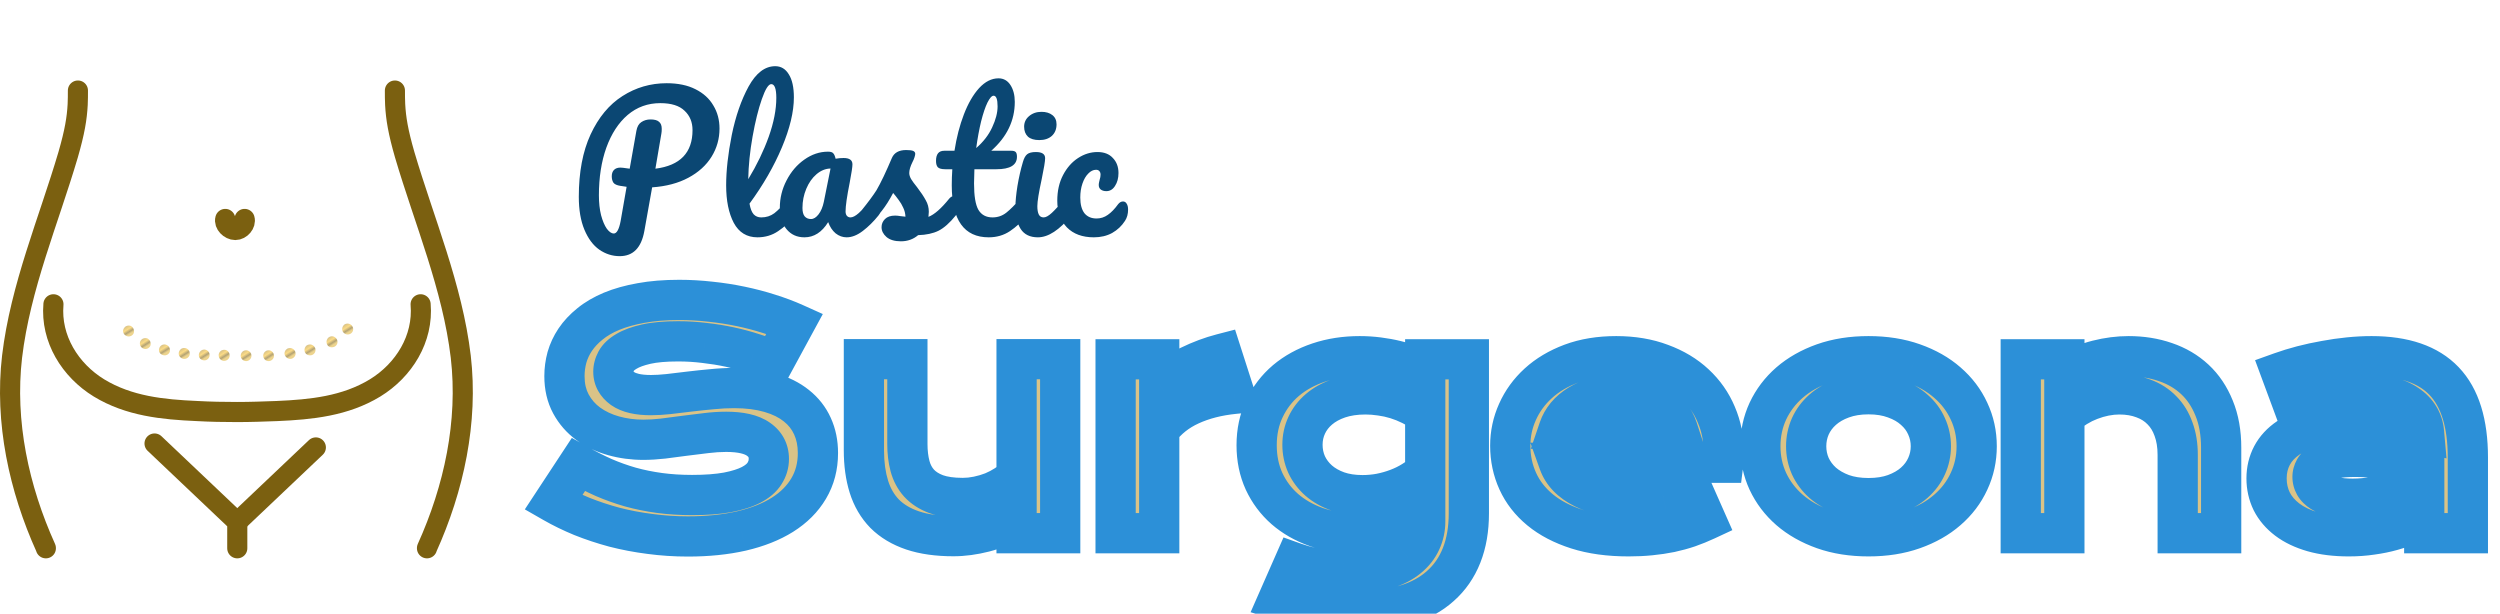 <svg width="497" height="122" viewBox="0 0 497 122" fill="none" xmlns="http://www.w3.org/2000/svg">
<path d="M143.038 25.544C143.038 27.584 142.51 29.456 141.454 31.16C140.398 32.864 138.862 34.256 136.846 35.336C134.83 36.416 132.43 37.052 129.646 37.244L128.098 45.92C127.498 49.256 125.866 50.924 123.202 50.924C121.738 50.924 120.382 50.492 119.134 49.628C117.91 48.764 116.926 47.444 116.182 45.668C115.438 43.892 115.066 41.708 115.066 39.116C115.066 34.244 115.846 30.116 117.406 26.732C118.99 23.324 121.102 20.78 123.742 19.1C126.406 17.396 129.334 16.544 132.526 16.544C134.782 16.544 136.69 16.94 138.25 17.732C139.834 18.524 141.022 19.604 141.814 20.972C142.63 22.316 143.038 23.84 143.038 25.544ZM130.294 33.536C135.214 32.912 137.674 30.356 137.674 25.868C137.674 24.284 137.146 23 136.09 22.016C135.058 21.008 133.45 20.504 131.266 20.504C128.794 20.504 126.634 21.284 124.786 22.844C122.962 24.404 121.546 26.576 120.538 29.36C119.554 32.12 119.062 35.276 119.062 38.828C119.062 40.316 119.206 41.636 119.494 42.788C119.806 43.94 120.19 44.84 120.646 45.488C121.126 46.112 121.582 46.424 122.014 46.424C122.614 46.424 123.07 45.596 123.382 43.94L124.57 37.136C123.634 36.992 123.226 36.932 123.346 36.956C122.626 36.836 122.158 36.62 121.942 36.308C121.726 35.972 121.618 35.552 121.618 35.048C121.618 34.52 121.762 34.1 122.05 33.788C122.362 33.476 122.782 33.32 123.31 33.32C123.55 33.32 123.73 33.332 123.85 33.356C124.426 33.452 124.87 33.512 125.182 33.536C125.494 31.664 125.938 29.156 126.514 26.012C126.658 25.196 126.982 24.62 127.486 24.284C128.014 23.924 128.626 23.744 129.322 23.744C130.114 23.744 130.678 23.9 131.014 24.212C131.374 24.5 131.554 24.968 131.554 25.616C131.554 26 131.53 26.312 131.482 26.552L130.294 33.536ZM157.751 38.972C158.063 38.972 158.303 39.116 158.471 39.404C158.663 39.692 158.759 40.088 158.759 40.592C158.759 41.552 158.531 42.296 158.075 42.824C157.043 44.096 155.915 45.14 154.691 45.956C153.491 46.772 152.123 47.18 150.587 47.18C148.475 47.18 146.903 46.22 145.871 44.3C144.863 42.38 144.359 39.896 144.359 36.848C144.359 33.92 144.731 30.584 145.475 26.84C146.243 23.096 147.359 19.88 148.823 17.192C150.311 14.504 152.075 13.16 154.115 13.16C155.267 13.16 156.167 13.7 156.815 14.78C157.487 15.836 157.823 17.36 157.823 19.352C157.823 22.208 157.031 25.52 155.447 29.288C153.863 33.056 151.715 36.788 149.003 40.484C149.171 41.468 149.447 42.176 149.831 42.608C150.215 43.016 150.719 43.22 151.343 43.22C152.327 43.22 153.191 42.944 153.935 42.392C154.679 41.816 155.627 40.844 156.779 39.476C157.067 39.14 157.391 38.972 157.751 38.972ZM153.323 16.724C152.771 16.724 152.147 17.72 151.451 19.712C150.755 21.704 150.143 24.176 149.615 27.128C149.087 30.08 148.799 32.912 148.751 35.624C150.455 32.816 151.811 30.008 152.819 27.2C153.827 24.368 154.331 21.788 154.331 19.46C154.331 17.636 153.995 16.724 153.323 16.724ZM159.926 47.18C158.438 47.18 157.25 46.64 156.362 45.56C155.474 44.48 155.03 43.064 155.03 41.312C155.03 39.392 155.474 37.58 156.362 35.876C157.25 34.148 158.426 32.768 159.89 31.736C161.378 30.68 162.95 30.152 164.606 30.152C165.134 30.152 165.482 30.26 165.65 30.476C165.842 30.668 165.998 31.028 166.118 31.556C166.622 31.46 167.15 31.412 167.702 31.412C168.878 31.412 169.466 31.832 169.466 32.672C169.466 33.176 169.286 34.376 168.926 36.272C168.374 39.032 168.098 40.952 168.098 42.032C168.098 42.392 168.182 42.68 168.35 42.896C168.542 43.112 168.782 43.22 169.07 43.22C169.526 43.22 170.078 42.932 170.726 42.356C171.374 41.756 172.25 40.796 173.354 39.476C173.642 39.14 173.966 38.972 174.326 38.972C174.638 38.972 174.878 39.116 175.046 39.404C175.238 39.692 175.334 40.088 175.334 40.592C175.334 41.552 175.106 42.296 174.65 42.824C173.666 44.048 172.622 45.08 171.518 45.92C170.414 46.76 169.346 47.18 168.314 47.18C167.522 47.18 166.79 46.916 166.118 46.388C165.47 45.836 164.978 45.092 164.642 44.156C163.394 46.172 161.822 47.18 159.926 47.18ZM161.222 43.544C161.75 43.544 162.254 43.232 162.734 42.608C163.214 41.984 163.562 41.156 163.778 40.124L165.11 33.5C164.102 33.524 163.166 33.908 162.302 34.652C161.462 35.372 160.79 36.332 160.286 37.532C159.782 38.732 159.53 40.004 159.53 41.348C159.53 42.092 159.674 42.644 159.962 43.004C160.274 43.364 160.694 43.544 161.222 43.544ZM179.104 47.972C177.856 47.972 176.896 47.684 176.224 47.108C175.576 46.532 175.252 45.884 175.252 45.164C175.252 44.54 175.48 44 175.936 43.544C176.392 43.088 177.064 42.86 177.952 42.86C178.264 42.86 178.624 42.896 179.032 42.968C179.464 43.016 179.788 43.052 180.004 43.076C179.98 42.452 179.836 41.864 179.572 41.312C179.332 40.76 179.02 40.232 178.636 39.728C178.252 39.2 177.892 38.744 177.556 38.36C176.812 39.776 176.068 40.952 175.324 41.888C174.604 42.824 173.812 43.712 172.948 44.552C172.516 44.984 172.06 45.2 171.58 45.2C171.196 45.2 170.884 45.068 170.644 44.804C170.404 44.516 170.284 44.168 170.284 43.76C170.284 43.28 170.452 42.836 170.788 42.428L171.256 41.852C172.576 40.22 173.572 38.876 174.244 37.82C174.652 37.124 175.132 36.2 175.684 35.048C176.236 33.872 176.776 32.66 177.304 31.412C177.76 30.356 178.708 29.828 180.148 29.828C180.82 29.828 181.288 29.888 181.552 30.008C181.816 30.128 181.948 30.32 181.948 30.584C181.948 30.728 181.9 30.956 181.804 31.268C181.708 31.58 181.576 31.892 181.408 32.204C180.976 33.068 180.76 33.8 180.76 34.4C180.76 34.76 180.88 35.156 181.12 35.588C181.384 36.02 181.78 36.56 182.308 37.208C183.076 38.216 183.652 39.08 184.036 39.8C184.444 40.496 184.648 41.264 184.648 42.104C184.648 42.344 184.624 42.68 184.576 43.112C185.752 42.656 187.132 41.444 188.716 39.476C189.004 39.14 189.328 38.972 189.688 38.972C190 38.972 190.24 39.116 190.408 39.404C190.6 39.692 190.696 40.088 190.696 40.592C190.696 41.504 190.468 42.248 190.012 42.824C188.812 44.312 187.66 45.332 186.556 45.884C185.476 46.412 184.132 46.7 182.524 46.748C181.564 47.564 180.424 47.972 179.104 47.972ZM203.827 38.972C204.139 38.972 204.379 39.116 204.547 39.404C204.739 39.692 204.835 40.088 204.835 40.592C204.835 41.552 204.607 42.296 204.151 42.824C203.119 44.096 201.991 45.14 200.767 45.956C199.543 46.772 198.139 47.18 196.555 47.18C191.659 47.18 189.211 43.736 189.211 36.848C189.211 35.792 189.247 34.724 189.319 33.644H187.915C187.195 33.644 186.703 33.512 186.439 33.248C186.199 32.984 186.079 32.564 186.079 31.988C186.079 30.644 186.619 29.972 187.699 29.972H189.751C190.159 27.332 190.783 24.92 191.623 22.736C192.463 20.552 193.471 18.812 194.647 17.516C195.847 16.22 197.131 15.572 198.499 15.572C199.507 15.572 200.299 16.016 200.875 16.904C201.451 17.792 201.739 18.908 201.739 20.252C201.739 23.972 200.179 27.212 197.059 29.972H201.091C201.475 29.972 201.751 30.056 201.919 30.224C202.087 30.392 202.171 30.704 202.171 31.16C202.171 32.816 200.815 33.644 198.103 33.644H193.711C193.663 34.844 193.639 35.78 193.639 36.452C193.639 38.948 193.927 40.7 194.503 41.708C195.103 42.716 196.039 43.22 197.311 43.22C198.343 43.22 199.255 42.908 200.047 42.284C200.839 41.66 201.775 40.724 202.855 39.476C203.143 39.14 203.467 38.972 203.827 38.972ZM197.527 19.028C197.167 19.028 196.759 19.484 196.303 20.396C195.871 21.284 195.451 22.532 195.043 24.14C194.659 25.724 194.335 27.488 194.071 29.432C195.487 28.208 196.543 26.84 197.239 25.328C197.959 23.792 198.319 22.4 198.319 21.152C198.319 19.736 198.055 19.028 197.527 19.028ZM206.62 27.848C205.612 27.848 204.856 27.62 204.352 27.164C203.848 26.684 203.596 26.024 203.596 25.184C203.596 24.344 203.92 23.648 204.568 23.096C205.24 22.52 206.068 22.232 207.052 22.232C207.94 22.232 208.66 22.448 209.212 22.88C209.764 23.312 210.04 23.924 210.04 24.716C210.04 25.676 209.728 26.444 209.104 27.02C208.48 27.572 207.652 27.848 206.62 27.848ZM206.332 47.18C204.772 47.18 203.632 46.628 202.912 45.524C202.216 44.42 201.868 42.956 201.868 41.132C201.868 40.052 202 38.672 202.264 36.992C202.552 35.288 202.912 33.704 203.344 32.24C203.56 31.472 203.848 30.944 204.208 30.656C204.568 30.368 205.144 30.224 205.936 30.224C207.16 30.224 207.772 30.632 207.772 31.448C207.772 32.048 207.544 33.44 207.088 35.624C206.512 38.264 206.224 40.052 206.224 40.988C206.224 41.708 206.32 42.26 206.512 42.644C206.704 43.028 207.028 43.22 207.484 43.22C207.916 43.22 208.456 42.92 209.104 42.32C209.752 41.72 210.616 40.772 211.696 39.476C211.984 39.14 212.308 38.972 212.668 38.972C212.98 38.972 213.22 39.116 213.388 39.404C213.58 39.692 213.676 40.088 213.676 40.592C213.676 41.552 213.448 42.296 212.992 42.824C210.616 45.728 208.396 47.18 206.332 47.18ZM217.459 47.18C215.179 47.18 213.391 46.52 212.095 45.2C210.823 43.856 210.187 42.092 210.187 39.908C210.187 37.964 210.571 36.26 211.339 34.796C212.107 33.332 213.103 32.204 214.327 31.412C215.551 30.62 216.835 30.224 218.179 30.224C219.499 30.224 220.519 30.62 221.239 31.412C221.983 32.18 222.355 33.176 222.355 34.4C222.355 35.408 222.127 36.26 221.671 36.956C221.239 37.652 220.663 38 219.943 38C219.487 38 219.115 37.892 218.827 37.676C218.563 37.46 218.431 37.16 218.431 36.776C218.431 36.608 218.455 36.416 218.503 36.2C218.551 35.984 218.587 35.828 218.611 35.732C218.731 35.372 218.791 35.036 218.791 34.724C218.791 34.412 218.707 34.172 218.539 34.004C218.395 33.836 218.179 33.752 217.891 33.752C217.339 33.752 216.823 34.004 216.343 34.508C215.863 34.988 215.479 35.648 215.191 36.488C214.903 37.328 214.759 38.252 214.759 39.26C214.759 40.628 215.035 41.672 215.587 42.392C216.163 43.088 216.967 43.436 217.999 43.436C218.815 43.436 219.559 43.196 220.231 42.716C220.927 42.236 221.611 41.528 222.283 40.592C222.571 40.232 222.895 40.052 223.255 40.052C223.567 40.052 223.807 40.196 223.975 40.484C224.167 40.772 224.263 41.168 224.263 41.672C224.263 42.536 224.059 43.28 223.651 43.904C223.003 44.912 222.151 45.716 221.095 46.316C220.039 46.892 218.827 47.18 217.459 47.18Z" fill="#0B4773"/>
<path d="M114.967 92.377C116.627 93.314 118.307 94.164 120.006 94.926C121.725 95.668 123.502 96.303 125.338 96.83C127.174 97.338 129.098 97.728 131.109 98.002C133.141 98.275 135.299 98.412 137.584 98.412C140.338 98.412 142.682 98.236 144.615 97.885C146.549 97.514 148.121 97.016 149.332 96.391C150.562 95.746 151.451 94.984 151.998 94.106C152.564 93.227 152.848 92.269 152.848 91.234C152.848 89.574 152.154 88.266 150.768 87.309C149.381 86.332 147.242 85.844 144.352 85.844C143.082 85.844 141.744 85.932 140.338 86.107C138.932 86.264 137.506 86.439 136.061 86.635C134.635 86.83 133.219 87.016 131.812 87.191C130.426 87.348 129.117 87.426 127.887 87.426C125.836 87.426 123.863 87.162 121.969 86.635C120.094 86.107 118.424 85.316 116.959 84.262C115.514 83.207 114.361 81.889 113.502 80.307C112.643 78.725 112.213 76.879 112.213 74.769C112.213 73.519 112.379 72.279 112.711 71.049C113.062 69.818 113.609 68.647 114.352 67.533C115.113 66.4 116.09 65.356 117.281 64.398C118.473 63.422 119.908 62.582 121.588 61.879C123.287 61.176 125.24 60.629 127.447 60.238C129.674 59.828 132.203 59.623 135.035 59.623C137.086 59.623 139.146 59.74 141.217 59.975C143.287 60.19 145.299 60.502 147.252 60.912C149.225 61.322 151.119 61.82 152.936 62.406C154.752 62.973 156.441 63.607 158.004 64.311L153.932 71.811C152.643 71.244 151.256 70.727 149.771 70.258C148.287 69.769 146.734 69.35 145.113 68.998C143.492 68.647 141.812 68.373 140.074 68.178C138.355 67.963 136.598 67.856 134.801 67.856C132.242 67.856 130.133 68.041 128.473 68.412C126.832 68.783 125.523 69.262 124.547 69.848C123.57 70.414 122.887 71.059 122.496 71.781C122.125 72.484 121.939 73.188 121.939 73.891C121.939 75.258 122.555 76.381 123.785 77.26C125.016 78.119 126.891 78.549 129.41 78.549C130.426 78.549 131.588 78.481 132.896 78.344C134.225 78.188 135.611 78.022 137.057 77.846C138.521 77.67 140.006 77.514 141.51 77.377C143.033 77.221 144.508 77.143 145.934 77.143C148.629 77.143 151.012 77.445 153.082 78.051C155.172 78.656 156.92 79.525 158.326 80.658C159.732 81.772 160.797 83.129 161.52 84.731C162.242 86.312 162.604 88.09 162.604 90.062C162.604 92.699 161.988 95.053 160.758 97.123C159.547 99.174 157.809 100.912 155.543 102.338C153.297 103.744 150.582 104.818 147.398 105.561C144.215 106.283 140.67 106.645 136.764 106.645C134.186 106.645 131.666 106.479 129.205 106.146C126.744 105.834 124.381 105.385 122.115 104.799C119.869 104.193 117.721 103.48 115.67 102.66C113.639 101.82 111.754 100.902 110.016 99.906L114.967 92.377ZM171.744 71.4H180.387V88.275C180.387 89.877 180.562 91.342 180.914 92.67C181.266 93.978 181.861 95.102 182.701 96.039C183.561 96.977 184.693 97.709 186.1 98.236C187.525 98.744 189.293 98.998 191.402 98.998C192.398 98.998 193.404 98.891 194.42 98.676C195.455 98.461 196.441 98.168 197.379 97.797C198.316 97.406 199.186 96.947 199.986 96.42C200.807 95.893 201.51 95.316 202.096 94.691V71.4H210.768V106H202.096V103.041C199.967 104.311 197.828 105.219 195.68 105.766C193.531 106.312 191.49 106.586 189.557 106.586C186.393 106.586 183.678 106.205 181.412 105.443C179.166 104.682 177.32 103.578 175.875 102.133C174.449 100.668 173.404 98.881 172.74 96.772C172.076 94.643 171.744 92.221 171.744 89.506V71.4ZM221.783 71.43H230.455V76.41C232.369 74.984 234.391 73.754 236.52 72.719C238.648 71.684 240.768 70.893 242.877 70.346L245.426 78.285C242.086 78.617 239.146 79.369 236.607 80.541C234.088 81.693 232.037 83.324 230.455 85.434V106H221.783V71.43ZM257.32 111.859C258.414 112.25 259.527 112.572 260.66 112.826C261.793 113.1 262.887 113.314 263.941 113.471C265.016 113.646 266.041 113.764 267.018 113.822C267.994 113.9 268.863 113.939 269.625 113.939C271.93 113.939 273.932 113.656 275.631 113.09C277.35 112.543 278.775 111.801 279.908 110.863C281.061 109.926 281.92 108.832 282.486 107.582C283.053 106.352 283.336 105.043 283.336 103.656V102.162C282.594 102.67 281.725 103.158 280.729 103.627C279.732 104.096 278.639 104.506 277.447 104.857C276.256 105.209 274.986 105.492 273.639 105.707C272.311 105.922 270.934 106.029 269.508 106.029C266.676 106.029 264.059 105.609 261.656 104.77C259.254 103.91 257.174 102.719 255.416 101.195C253.658 99.652 252.281 97.807 251.285 95.658C250.309 93.51 249.82 91.127 249.82 88.51C249.82 85.834 250.338 83.412 251.373 81.244C252.408 79.057 253.834 77.191 255.65 75.648C257.486 74.106 259.654 72.914 262.154 72.074C264.654 71.234 267.369 70.814 270.299 70.814C271.549 70.814 272.789 70.893 274.02 71.049C275.25 71.205 276.422 71.42 277.535 71.693C278.668 71.967 279.723 72.299 280.699 72.689C281.695 73.061 282.574 73.471 283.336 73.92V71.43H292.008V102.045C292.008 105.189 291.529 107.973 290.572 110.395C289.615 112.816 288.209 114.848 286.354 116.488C284.518 118.148 282.232 119.398 279.498 120.238C276.764 121.098 273.629 121.527 270.094 121.527C268.824 121.527 267.506 121.469 266.139 121.352C264.771 121.254 263.395 121.098 262.008 120.883C260.641 120.688 259.283 120.443 257.936 120.15C256.607 119.877 255.328 119.555 254.098 119.184L257.32 111.859ZM258.932 88.422C258.932 89.809 259.205 91.117 259.752 92.348C260.318 93.559 261.119 94.623 262.154 95.541C263.189 96.439 264.439 97.152 265.904 97.68C267.369 98.188 269.02 98.441 270.855 98.441C272.047 98.441 273.229 98.334 274.4 98.119C275.592 97.885 276.725 97.562 277.799 97.152C278.893 96.742 279.908 96.244 280.846 95.658C281.803 95.072 282.633 94.418 283.336 93.695V82.299C282.457 81.596 281.529 81 280.553 80.512C279.576 80.023 278.58 79.623 277.564 79.311C276.549 78.998 275.523 78.773 274.488 78.637C273.453 78.481 272.447 78.402 271.471 78.402C269.479 78.402 267.701 78.666 266.139 79.193C264.596 79.721 263.287 80.443 262.213 81.361C261.158 82.26 260.348 83.314 259.781 84.525C259.215 85.736 258.932 87.035 258.932 88.422ZM300.24 88.598C300.24 86.254 300.719 84.018 301.676 81.889C302.633 79.74 304.01 77.846 305.807 76.205C307.604 74.564 309.801 73.256 312.398 72.279C315.016 71.303 317.984 70.814 321.305 70.814C324.605 70.814 327.574 71.312 330.211 72.309C332.867 73.285 335.113 74.633 336.949 76.352C338.805 78.07 340.221 80.092 341.197 82.416C342.193 84.74 342.691 87.231 342.691 89.887C342.691 90.219 342.682 90.58 342.662 90.971C342.662 91.342 342.643 91.684 342.604 91.996H309.908C310.279 93.031 310.875 93.978 311.695 94.838C312.535 95.697 313.58 96.439 314.83 97.064C316.08 97.689 317.525 98.178 319.166 98.529C320.807 98.861 322.623 99.027 324.615 99.027C326.607 99.027 328.59 98.822 330.562 98.412C332.535 97.982 334.42 97.445 336.217 96.801L339.146 103.422C338.014 103.949 336.861 104.418 335.689 104.828C334.537 105.219 333.326 105.551 332.057 105.824C330.807 106.078 329.488 106.273 328.102 106.41C326.734 106.547 325.289 106.615 323.766 106.615C319.879 106.615 316.471 106.146 313.541 105.209C310.611 104.271 308.16 102.992 306.188 101.371C304.215 99.75 302.73 97.846 301.734 95.658C300.738 93.471 300.24 91.117 300.24 88.598ZM333.492 85.228C333.18 84.272 332.691 83.383 332.027 82.562C331.383 81.723 330.572 81 329.596 80.394C328.619 79.769 327.486 79.281 326.197 78.93C324.908 78.578 323.492 78.402 321.949 78.402C320.309 78.402 318.814 78.588 317.467 78.959C316.119 79.33 314.938 79.828 313.922 80.453C312.906 81.078 312.057 81.801 311.373 82.621C310.709 83.441 310.221 84.311 309.908 85.228H333.492ZM349.957 88.715C349.957 86.234 350.455 83.91 351.451 81.742C352.467 79.574 353.902 77.68 355.758 76.059C357.633 74.438 359.889 73.158 362.525 72.221C365.182 71.283 368.16 70.814 371.461 70.814C374.762 70.814 377.73 71.283 380.367 72.221C383.023 73.158 385.279 74.438 387.135 76.059C389.01 77.68 390.445 79.574 391.441 81.742C392.457 83.91 392.965 86.234 392.965 88.715C392.965 91.195 392.457 93.519 391.441 95.688C390.445 97.856 389.01 99.75 387.135 101.371C385.279 102.992 383.023 104.271 380.367 105.209C377.73 106.146 374.762 106.615 371.461 106.615C368.16 106.615 365.182 106.146 362.525 105.209C359.889 104.271 357.633 102.992 355.758 101.371C353.902 99.75 352.467 97.856 351.451 95.688C350.455 93.519 349.957 91.195 349.957 88.715ZM359.068 88.715C359.068 90.102 359.342 91.42 359.889 92.67C360.455 93.9 361.266 94.994 362.32 95.951C363.395 96.889 364.693 97.641 366.217 98.207C367.76 98.754 369.508 99.027 371.461 99.027C373.414 99.027 375.152 98.754 376.676 98.207C378.219 97.641 379.518 96.889 380.572 95.951C381.646 94.994 382.457 93.9 383.004 92.67C383.57 91.42 383.854 90.102 383.854 88.715C383.854 87.328 383.57 86.01 383.004 84.76C382.457 83.51 381.646 82.416 380.572 81.478C379.518 80.522 378.219 79.769 376.676 79.223C375.152 78.656 373.414 78.373 371.461 78.373C369.508 78.373 367.76 78.656 366.217 79.223C364.693 79.769 363.395 80.522 362.32 81.478C361.266 82.416 360.455 83.51 359.889 84.76C359.342 86.01 359.068 87.328 359.068 88.715ZM401.725 71.43H410.396V74.359C412.701 73.051 414.898 72.133 416.988 71.606C419.098 71.078 421.158 70.814 423.17 70.814C425.807 70.814 428.248 71.205 430.494 71.986C432.74 72.748 434.684 73.891 436.324 75.414C437.965 76.938 439.244 78.842 440.162 81.127C441.1 83.393 441.568 86.019 441.568 89.008V106H432.926V90.414C432.926 88.519 432.652 86.83 432.105 85.346C431.578 83.842 430.807 82.582 429.791 81.566C428.795 80.531 427.574 79.75 426.129 79.223C424.703 78.676 423.102 78.402 421.324 78.402C420.387 78.402 419.42 78.5 418.424 78.695C417.447 78.891 416.48 79.174 415.523 79.545C414.586 79.897 413.678 80.346 412.799 80.893C411.92 81.42 411.119 82.025 410.396 82.709V106H401.725V71.43ZM450.592 95.102C450.592 93.441 450.953 91.928 451.676 90.561C452.398 89.193 453.482 88.022 454.928 87.045C456.373 86.049 458.17 85.287 460.318 84.76C462.486 84.213 465.006 83.939 467.877 83.939C470.006 83.939 472.242 84.096 474.586 84.408C476.949 84.721 479.381 85.199 481.881 85.844C481.783 84.75 481.451 83.744 480.885 82.826C480.318 81.889 479.527 81.088 478.512 80.424C477.516 79.74 476.305 79.213 474.879 78.842C473.473 78.471 471.871 78.285 470.074 78.285C469.098 78.285 468.023 78.344 466.852 78.461C465.68 78.578 464.469 78.754 463.219 78.988C461.969 79.223 460.729 79.516 459.498 79.867C458.287 80.219 457.154 80.639 456.1 81.127L453.463 74.008C454.771 73.539 456.168 73.109 457.652 72.719C459.156 72.328 460.689 71.996 462.252 71.723C463.814 71.43 465.377 71.205 466.939 71.049C468.502 70.893 470.016 70.814 471.48 70.814C477.945 70.814 482.75 72.465 485.895 75.766C489.039 79.066 490.611 84.125 490.611 90.941V106H481.939V102.748C481.041 103.275 480.055 103.773 478.98 104.242C477.926 104.711 476.773 105.121 475.523 105.473C474.273 105.824 472.926 106.098 471.48 106.293C470.055 106.508 468.541 106.615 466.939 106.615C464.244 106.615 461.871 106.322 459.82 105.736C457.789 105.15 456.09 104.34 454.723 103.305C453.355 102.27 452.32 101.059 451.617 99.672C450.934 98.266 450.592 96.742 450.592 95.102ZM459.732 94.809C459.732 95.375 459.879 95.922 460.172 96.449C460.465 96.957 460.934 97.416 461.578 97.826C462.223 98.217 463.043 98.539 464.039 98.793C465.055 99.027 466.275 99.144 467.701 99.144C469.225 99.144 470.699 99.008 472.125 98.734C473.551 98.461 474.879 98.1 476.109 97.65C477.34 97.201 478.453 96.684 479.449 96.098C480.445 95.512 481.275 94.906 481.939 94.281V92.758C480.611 92.387 479.293 92.074 477.984 91.82C476.695 91.566 475.455 91.371 474.264 91.234C473.092 91.078 471.979 90.971 470.924 90.912C469.889 90.853 468.98 90.824 468.199 90.824C466.578 90.824 465.23 90.932 464.156 91.147C463.082 91.361 462.213 91.654 461.549 92.025C460.885 92.377 460.416 92.797 460.143 93.285C459.869 93.773 459.732 94.281 459.732 94.809Z" fill="#DAC387"/>
<path d="M114.967 92.377L116.934 88.894L113.679 87.056L111.625 90.179L114.967 92.377ZM120.006 94.926L118.37 98.576L118.395 98.587L118.42 98.598L120.006 94.926ZM125.338 96.83L124.234 100.675L124.253 100.68L124.272 100.685L125.338 96.83ZM131.109 98.002L130.571 101.966L130.576 101.966L131.109 98.002ZM144.615 97.885L145.331 101.82L145.35 101.817L145.369 101.813L144.615 97.885ZM149.332 96.391L151.167 99.945L151.177 99.94L151.188 99.934L149.332 96.391ZM151.998 94.106L148.636 91.939L148.619 91.965L148.602 91.992L151.998 94.106ZM150.768 87.309L148.464 90.579L148.48 90.59L148.496 90.601L150.768 87.309ZM140.338 86.107L140.78 90.083L140.807 90.08L140.834 90.076L140.338 86.107ZM136.061 86.635L135.525 82.671L135.518 82.672L136.061 86.635ZM131.812 87.191L132.26 91.166L132.285 91.163L132.309 91.16L131.812 87.191ZM121.969 86.635L120.886 90.485L120.896 90.488L121.969 86.635ZM116.959 84.262L114.601 87.493L114.611 87.5L114.622 87.508L116.959 84.262ZM112.711 71.049L108.865 69.95L108.857 69.978L108.849 70.007L112.711 71.049ZM114.352 67.533L111.032 65.301L111.028 65.308L111.023 65.314L114.352 67.533ZM117.281 64.398L119.786 67.517L119.802 67.504L119.817 67.492L117.281 64.398ZM121.588 61.879L120.058 58.183L120.051 58.186L120.043 58.189L121.588 61.879ZM127.447 60.238L128.144 64.177L128.158 64.175L128.172 64.172L127.447 60.238ZM141.217 59.975L140.767 63.949L140.785 63.951L140.804 63.953L141.217 59.975ZM147.252 60.912L146.43 64.827L146.438 64.828L147.252 60.912ZM152.936 62.406L151.708 66.213L151.726 66.219L151.745 66.225L152.936 62.406ZM158.004 64.311L161.519 66.219L163.576 62.431L159.645 60.663L158.004 64.311ZM153.932 71.811L152.323 75.473L155.691 76.953L157.447 73.719L153.932 71.811ZM149.771 70.258L148.522 74.058L148.544 74.065L148.567 74.072L149.771 70.258ZM140.074 68.178L139.578 72.147L139.603 72.15L139.628 72.153L140.074 68.178ZM128.473 68.412L127.6 64.508L127.59 64.511L128.473 68.412ZM124.547 69.848L126.554 73.308L126.579 73.293L126.605 73.278L124.547 69.848ZM122.496 71.781L118.977 69.879L118.968 69.897L118.959 69.914L122.496 71.781ZM123.785 77.26L121.46 80.515L121.477 80.527L121.495 80.539L123.785 77.26ZM132.896 78.344L133.312 82.322L133.338 82.319L133.364 82.316L132.896 78.344ZM137.057 77.846L136.58 73.874L136.574 73.875L137.057 77.846ZM141.51 77.377L141.872 81.361L141.895 81.358L141.918 81.356L141.51 77.377ZM153.082 78.051L151.959 81.89L151.969 81.893L153.082 78.051ZM158.326 80.658L155.817 83.773L155.83 83.784L155.843 83.794L158.326 80.658ZM161.52 84.731L157.874 86.376L157.877 86.384L157.881 86.392L161.52 84.731ZM160.758 97.123L157.319 95.079L157.313 95.089L160.758 97.123ZM155.543 102.338L157.666 105.728L157.673 105.723L155.543 102.338ZM147.398 105.561L148.284 109.461L148.295 109.459L148.307 109.456L147.398 105.561ZM129.205 106.146L129.74 102.182L129.724 102.18L129.709 102.178L129.205 106.146ZM122.115 104.799L121.074 108.661L121.094 108.666L121.114 108.671L122.115 104.799ZM115.67 102.66L114.142 106.357L114.163 106.365L114.184 106.374L115.67 102.66ZM110.016 99.906L106.673 97.709L104.337 101.262L108.027 103.377L110.016 99.906ZM113 95.86C114.765 96.857 116.555 97.762 118.37 98.576L121.642 91.276C120.058 90.566 118.489 89.772 116.934 88.894L113 95.86ZM118.42 98.598C120.299 99.409 122.237 100.101 124.234 100.675L126.442 92.986C124.767 92.504 123.151 91.927 121.592 91.254L118.42 98.598ZM124.272 100.685C126.292 101.244 128.392 101.669 130.571 101.966L131.648 94.038C129.803 93.788 128.056 93.432 126.404 92.975L124.272 100.685ZM130.576 101.966C132.803 102.266 135.14 102.412 137.584 102.412V94.412C135.457 94.412 133.479 94.285 131.643 94.038L130.576 101.966ZM137.584 102.412C140.49 102.412 143.088 102.228 145.331 101.82L143.9 93.949C142.275 94.245 140.185 94.412 137.584 94.412V102.412ZM145.369 101.813C147.527 101.399 149.501 100.805 151.167 99.945L147.497 92.836C146.741 93.226 145.57 93.629 143.861 93.957L145.369 101.813ZM151.188 99.934C152.842 99.068 154.363 97.876 155.394 96.219L148.602 91.992C148.539 92.093 148.283 92.424 147.476 92.847L151.188 99.934ZM155.36 96.272C156.339 94.754 156.848 93.046 156.848 91.234H148.848C148.848 91.493 148.79 91.699 148.636 91.939L155.36 96.272ZM156.848 91.234C156.848 88.236 155.489 85.707 153.04 84.016L148.496 90.601C148.734 90.765 148.786 90.868 148.793 90.881C148.799 90.891 148.848 90.977 148.848 91.234H156.848ZM153.071 84.038C150.683 82.356 147.547 81.844 144.352 81.844V89.844C146.937 89.844 148.079 90.308 148.464 90.579L153.071 84.038ZM144.352 81.844C142.898 81.844 141.394 81.944 139.842 82.138L140.834 90.076C142.094 89.919 143.266 89.844 144.352 89.844V81.844ZM139.896 82.132C138.458 82.292 137.001 82.471 135.525 82.671L136.596 90.599C138.011 90.407 139.406 90.236 140.78 90.083L139.896 82.132ZM135.518 82.672C134.107 82.865 132.707 83.049 131.316 83.222L132.309 91.16C133.731 90.983 135.162 90.795 136.603 90.598L135.518 82.672ZM131.365 83.217C130.107 83.358 128.949 83.426 127.887 83.426V91.426C129.285 91.426 130.744 91.337 132.26 91.166L131.365 83.217ZM127.887 83.426C126.183 83.426 124.572 83.207 123.041 82.781L120.896 90.488C123.155 91.117 125.489 91.426 127.887 91.426V83.426ZM123.052 82.784C121.591 82.373 120.353 81.776 119.296 81.016L114.622 87.508C116.495 88.857 118.596 89.841 120.886 90.485L123.052 82.784ZM119.317 81.031C118.353 80.328 117.595 79.462 117.017 78.397L109.987 82.216C111.128 84.316 112.674 86.087 114.601 87.493L119.317 81.031ZM117.017 78.397C116.526 77.495 116.213 76.327 116.213 74.769H108.213C108.213 77.431 108.759 79.955 109.987 82.216L117.017 78.397ZM116.213 74.769C116.213 73.878 116.331 72.988 116.573 72.091L108.849 70.007C108.427 71.57 108.213 73.161 108.213 74.769H116.213ZM116.557 72.148C116.79 71.333 117.157 70.537 117.68 69.752L111.023 65.314C110.062 66.756 109.335 68.304 108.865 69.95L116.557 72.148ZM117.671 69.765C118.182 69.005 118.872 68.251 119.786 67.517L114.776 61.28C113.307 62.46 112.044 63.796 111.032 65.301L117.671 69.765ZM119.817 67.492C120.66 66.801 121.747 66.149 123.132 65.569L120.043 58.189C118.069 59.016 116.285 60.043 114.746 61.305L119.817 67.492ZM123.117 65.575C124.498 65.004 126.163 64.528 128.144 64.177L126.75 56.3C124.317 56.73 122.076 57.348 120.058 58.183L123.117 65.575ZM128.172 64.172C130.109 63.815 132.389 63.623 135.035 63.623V55.623C132.018 55.623 129.239 55.841 126.723 56.304L128.172 64.172ZM135.035 63.623C136.933 63.623 138.844 63.731 140.767 63.949L141.667 56C139.449 55.749 137.239 55.623 135.035 55.623V63.623ZM140.804 63.953C142.743 64.154 144.618 64.446 146.43 64.827L148.074 56.998C145.98 56.558 143.832 56.224 141.63 55.996L140.804 63.953ZM146.438 64.828C148.278 65.211 150.034 65.673 151.708 66.213L154.164 58.599C152.204 57.967 150.171 57.434 148.066 56.996L146.438 64.828ZM151.745 66.225C153.424 66.749 154.962 67.328 156.362 67.958L159.645 60.663C157.921 59.887 156.08 59.197 154.126 58.588L151.745 66.225ZM154.489 62.402L150.416 69.902L157.447 73.719L161.519 66.219L154.489 62.402ZM155.541 68.148C154.107 67.518 152.584 66.951 150.976 66.444L148.567 74.072C149.928 74.502 151.178 74.97 152.323 75.473L155.541 68.148ZM151.021 66.458C149.397 65.924 147.71 65.468 145.961 65.089L144.266 72.907C145.759 73.231 147.177 73.615 148.522 74.058L151.021 66.458ZM145.961 65.089C144.2 64.707 142.387 64.412 140.521 64.203L139.628 72.153C141.238 72.334 142.784 72.586 144.266 72.907L145.961 65.089ZM140.57 64.209C138.681 63.972 136.757 63.855 134.801 63.855V71.856C136.438 71.856 138.03 71.953 139.578 72.147L140.57 64.209ZM134.801 63.855C132.08 63.855 129.651 64.05 127.6 64.508L129.345 72.316C130.614 72.032 132.404 71.856 134.801 71.856V63.855ZM127.59 64.511C125.713 64.935 123.959 65.536 122.489 66.418L126.605 73.278C127.088 72.988 127.951 72.631 129.355 72.314L127.59 64.511ZM122.54 66.388C121.155 67.191 119.826 68.308 118.977 69.879L126.015 73.683C125.947 73.809 125.986 73.637 126.554 73.308L122.54 66.388ZM118.959 69.914C118.324 71.117 117.939 72.456 117.939 73.891H125.939C125.939 73.895 125.938 73.886 125.946 73.857C125.955 73.825 125.977 73.756 126.034 73.648L118.959 69.914ZM117.939 73.891C117.939 76.701 119.308 78.978 121.46 80.515L126.11 74.005C126.002 73.927 125.944 73.871 125.919 73.844C125.894 73.817 125.897 73.815 125.909 73.837C125.922 73.859 125.932 73.887 125.938 73.911C125.944 73.933 125.939 73.93 125.939 73.891H117.939ZM121.495 80.539C123.715 82.09 126.572 82.549 129.41 82.549V74.549C127.209 74.549 126.316 74.148 126.076 73.98L121.495 80.539ZM129.41 82.549C130.598 82.549 131.903 82.469 133.312 82.322L132.481 74.365C131.272 74.492 130.253 74.549 129.41 74.549V82.549ZM133.364 82.316C134.698 82.159 136.09 81.993 137.54 81.816L136.574 73.875C135.133 74.05 133.752 74.216 132.429 74.371L133.364 82.316ZM137.533 81.817C138.959 81.646 140.405 81.494 141.872 81.361L141.148 73.393C139.606 73.534 138.084 73.694 136.58 73.874L137.533 81.817ZM141.918 81.356C143.316 81.213 144.654 81.143 145.934 81.143V73.143C144.362 73.143 142.751 73.229 141.102 73.398L141.918 81.356ZM145.934 81.143C148.339 81.143 150.331 81.414 151.959 81.89L154.205 74.212C151.692 73.477 148.919 73.143 145.934 73.143V81.143ZM151.969 81.893C153.652 82.38 154.899 83.034 155.817 83.773L160.835 77.543C158.941 76.017 156.692 74.932 154.195 74.209L151.969 81.893ZM155.843 83.794C156.759 84.519 157.419 85.369 157.874 86.376L165.166 83.085C164.174 80.888 162.706 79.024 160.809 77.522L155.843 83.794ZM157.881 86.392C158.335 87.387 158.604 88.586 158.604 90.062H166.604C166.604 87.593 166.149 85.238 165.158 83.069L157.881 86.392ZM158.604 90.062C158.604 92.05 158.148 93.685 157.319 95.079L164.196 99.167C165.829 96.42 166.604 93.348 166.604 90.062H158.604ZM157.313 95.089C156.465 96.526 155.206 97.824 153.412 98.953L157.673 105.723C160.411 104.001 162.629 101.821 164.202 99.157L157.313 95.089ZM153.42 98.948C151.624 100.072 149.341 101.001 146.49 101.665L148.307 109.456C151.824 108.636 154.97 107.416 157.666 105.728L153.42 98.948ZM146.513 101.66C143.67 102.305 140.428 102.645 136.764 102.645V110.645C140.912 110.645 144.76 110.261 148.284 109.461L146.513 101.66ZM136.764 102.645C134.358 102.645 132.017 102.49 129.74 102.182L128.67 110.111C131.315 110.467 134.013 110.645 136.764 110.645V102.645ZM129.709 102.178C127.406 101.886 125.209 101.467 123.117 100.926L121.114 108.671C123.552 109.302 126.082 109.782 128.701 110.115L129.709 102.178ZM123.156 100.937C121.053 100.37 119.054 99.706 117.155 98.946L114.184 106.374C116.388 107.255 118.685 108.017 121.074 108.661L123.156 100.937ZM117.198 98.964C115.31 98.183 113.581 97.339 112.004 96.436L108.027 103.377C109.927 104.466 111.967 105.458 114.142 106.357L117.198 98.964ZM113.358 102.104L118.309 94.575L111.625 90.179L106.673 97.709L113.358 102.104ZM171.744 71.4V67.4H167.744V71.4H171.744ZM180.387 71.4H184.387V67.4H180.387V71.4ZM180.914 92.67L177.047 93.694L177.049 93.701L177.051 93.708L180.914 92.67ZM182.701 96.039L179.722 98.708L179.737 98.725L179.753 98.742L182.701 96.039ZM186.1 98.236L184.695 101.982L184.726 101.993L184.758 102.004L186.1 98.236ZM194.42 98.676L193.607 94.759L193.6 94.761L193.592 94.762L194.42 98.676ZM197.379 97.797L198.851 101.516L198.884 101.503L198.917 101.489L197.379 97.797ZM199.986 96.42L197.823 93.055L197.805 93.067L197.786 93.079L199.986 96.42ZM202.096 94.691L205.014 97.427L206.096 96.273V94.691H202.096ZM202.096 71.4V67.4H198.096V71.4H202.096ZM210.768 71.4H214.768V67.4H210.768V71.4ZM210.768 106V110H214.768V106H210.768ZM202.096 106H198.096V110H202.096V106ZM202.096 103.041H206.096V95.999L200.047 99.606L202.096 103.041ZM181.412 105.443L180.127 109.231L180.137 109.235L181.412 105.443ZM175.875 102.133L173.009 104.923L173.027 104.942L173.047 104.961L175.875 102.133ZM172.74 96.772L168.922 97.963L168.925 97.973L172.74 96.772ZM171.744 75.4H180.387V67.4H171.744V75.4ZM176.387 71.4V88.275H184.387V71.4H176.387ZM176.387 88.275C176.387 90.167 176.594 91.982 177.047 93.694L184.781 91.646C184.531 90.702 184.387 89.587 184.387 88.275H176.387ZM177.051 93.708C177.553 95.574 178.432 97.268 179.722 98.708L185.681 93.37C185.291 92.935 184.979 92.383 184.777 91.632L177.051 93.708ZM179.753 98.742C181.108 100.221 182.806 101.273 184.695 101.982L187.504 94.491C186.581 94.145 186.013 93.733 185.65 93.336L179.753 98.742ZM184.758 102.004C186.747 102.713 189.002 102.998 191.402 102.998V94.998C189.584 94.998 188.304 94.775 187.442 94.468L184.758 102.004ZM191.402 102.998C192.688 102.998 193.971 102.859 195.248 102.589L193.592 94.762C192.837 94.922 192.109 94.998 191.402 94.998V102.998ZM195.233 102.592C196.482 102.333 197.69 101.976 198.851 101.516L195.907 94.078C195.193 94.36 194.428 94.589 193.607 94.759L195.233 102.592ZM198.917 101.489C200.072 101.008 201.165 100.433 202.186 99.761L197.786 93.079C197.207 93.461 196.561 93.805 195.84 94.105L198.917 101.489ZM202.149 99.785C203.209 99.103 204.175 98.322 205.014 97.427L199.178 91.956C198.845 92.31 198.404 92.682 197.823 93.055L202.149 99.785ZM206.096 94.691V71.4H198.096V94.691H206.096ZM202.096 75.4H210.768V67.4H202.096V75.4ZM206.768 71.4V106H214.768V71.4H206.768ZM210.768 102H202.096V110H210.768V102ZM206.096 106V103.041H198.096V106H206.096ZM200.047 99.606C198.21 100.701 196.427 101.448 194.693 101.889L196.666 109.642C199.229 108.99 201.723 107.92 204.144 106.477L200.047 99.606ZM194.693 101.889C192.821 102.366 191.113 102.586 189.557 102.586V110.586C191.867 110.586 194.242 110.259 196.666 109.642L194.693 101.889ZM189.557 102.586C186.694 102.586 184.433 102.239 182.687 101.652L180.137 109.235C182.922 110.171 186.091 110.586 189.557 110.586V102.586ZM182.697 101.655C180.939 101.059 179.65 100.251 178.703 99.304L173.047 104.961C174.991 106.905 177.393 108.304 180.127 109.231L182.697 101.655ZM178.741 99.343C177.787 98.362 177.048 97.133 176.556 95.57L168.925 97.973C169.761 100.629 171.112 102.974 173.009 104.923L178.741 99.343ZM176.559 95.58C176.038 93.91 175.744 91.901 175.744 89.506H167.744C167.744 92.54 168.115 95.375 168.922 97.963L176.559 95.58ZM175.744 89.506V71.4H167.744V89.506H175.744ZM221.783 71.43V67.43H217.783V71.43H221.783ZM230.455 71.43H234.455V67.43H230.455V71.43ZM230.455 76.41H226.455V84.377L232.845 79.618L230.455 76.41ZM242.877 70.346L246.686 69.123L245.531 65.525L241.873 66.474L242.877 70.346ZM245.426 78.285L245.821 82.266L250.747 81.776L249.234 77.062L245.426 78.285ZM236.607 80.541L238.271 84.179L238.284 84.173L236.607 80.541ZM230.455 85.434L227.255 83.034L226.455 84.1V85.434H230.455ZM230.455 106V110H234.455V106H230.455ZM221.783 106H217.783V110H221.783V106ZM221.783 75.43H230.455V67.43H221.783V75.43ZM226.455 71.43V76.41H234.455V71.43H226.455ZM232.845 79.618C234.56 78.341 236.367 77.241 238.269 76.316L234.77 69.121C232.414 70.267 230.179 71.628 228.066 73.202L232.845 79.618ZM238.269 76.316C240.179 75.387 242.049 74.692 243.881 74.218L241.873 66.474C239.486 67.093 237.118 67.98 234.77 69.121L238.269 76.316ZM239.068 71.568L241.617 79.508L249.234 77.062L246.686 69.123L239.068 71.568ZM245.03 74.305C241.333 74.672 237.946 75.517 234.931 76.909L238.284 84.173C240.347 83.221 242.839 82.562 245.821 82.266L245.03 74.305ZM234.944 76.903C231.849 78.319 229.258 80.362 227.255 83.034L233.655 87.834C234.816 86.286 236.327 85.068 238.271 84.179L234.944 76.903ZM226.455 85.434V106H234.455V85.434H226.455ZM230.455 102H221.783V110H230.455V102ZM225.783 106V71.43H217.783V106H225.783ZM257.32 111.859L258.666 108.092L255.159 106.84L253.659 110.248L257.32 111.859ZM260.66 112.826L261.599 108.938L261.567 108.93L261.535 108.923L260.66 112.826ZM263.941 113.471L264.587 109.523L264.558 109.518L264.528 109.514L263.941 113.471ZM267.018 113.822L267.337 109.835L267.297 109.832L267.257 109.829L267.018 113.822ZM275.631 113.09L274.418 109.278L274.392 109.286L274.366 109.295L275.631 113.09ZM279.908 110.863L277.384 107.76L277.371 107.771L277.358 107.782L279.908 110.863ZM282.486 107.582L278.853 105.909L278.848 105.92L278.843 105.931L282.486 107.582ZM283.336 102.162H287.336V94.579L281.077 98.861L283.336 102.162ZM273.639 105.707L273.009 101.757L273 101.758L273.639 105.707ZM261.656 104.77L260.309 108.536L260.323 108.541L260.336 108.545L261.656 104.77ZM255.416 101.195L252.777 104.201L252.787 104.21L252.796 104.218L255.416 101.195ZM251.285 95.658L247.644 97.313L247.65 97.327L247.656 97.341L251.285 95.658ZM251.373 81.244L254.983 82.968L254.989 82.955L251.373 81.244ZM255.65 75.648L253.077 72.586L253.069 72.593L253.061 72.6L255.65 75.648ZM277.535 71.693L276.581 75.578L276.589 75.58L276.597 75.582L277.535 71.693ZM280.699 72.689L279.214 76.403L279.258 76.421L279.303 76.438L280.699 72.689ZM283.336 73.92L281.304 77.365L287.336 80.923V73.92H283.336ZM283.336 71.43V67.43H279.336V71.43H283.336ZM292.008 71.43H296.008V67.43H292.008V71.43ZM286.354 116.488L283.704 113.492L283.687 113.506L283.671 113.521L286.354 116.488ZM279.498 120.238L278.324 116.415L278.311 116.418L278.299 116.422L279.498 120.238ZM266.139 121.352L266.48 117.366L266.452 117.364L266.424 117.362L266.139 121.352ZM262.008 120.883L262.62 116.93L262.597 116.926L262.574 116.923L262.008 120.883ZM257.936 120.15L258.785 116.242L258.764 116.237L258.742 116.233L257.936 120.15ZM254.098 119.184L250.436 117.573L248.617 121.709L252.943 123.013L254.098 119.184ZM259.752 92.348L256.097 93.972L256.112 94.007L256.129 94.042L259.752 92.348ZM262.154 95.541L259.5 98.534L259.516 98.548L259.532 98.562L262.154 95.541ZM265.904 97.68L264.549 101.443L264.572 101.451L264.594 101.459L265.904 97.68ZM274.4 98.119L275.122 102.054L275.147 102.049L275.172 102.044L274.4 98.119ZM277.799 97.152L276.394 93.407L276.383 93.411L276.372 93.415L277.799 97.152ZM280.846 95.658L278.757 92.247L278.741 92.256L278.726 92.266L280.846 95.658ZM283.336 93.695L286.203 96.485L287.336 95.32V93.695H283.336ZM283.336 82.299H287.336V80.376L285.835 79.175L283.336 82.299ZM277.564 79.311L278.741 75.487L277.564 79.311ZM274.488 78.637L273.891 82.592L273.928 82.597L273.965 82.602L274.488 78.637ZM266.139 79.193L264.86 75.403L264.852 75.406L264.845 75.408L266.139 79.193ZM262.213 81.361L264.807 84.406L264.811 84.402L262.213 81.361ZM255.975 115.626C257.223 116.072 258.493 116.44 259.785 116.729L261.535 108.923C260.562 108.705 259.606 108.428 258.666 108.092L255.975 115.626ZM259.722 116.715C260.96 117.013 262.172 117.252 263.355 117.428L264.528 109.514C263.602 109.377 262.626 109.186 261.599 108.938L259.722 116.715ZM263.295 117.418C264.49 117.614 265.651 117.747 266.778 117.815L267.257 109.829C266.431 109.78 265.542 109.679 264.587 109.523L263.295 117.418ZM266.699 117.81C267.753 117.894 268.732 117.939 269.625 117.939V109.939C268.995 109.939 268.235 109.907 267.337 109.835L266.699 117.81ZM269.625 117.939C272.243 117.939 274.691 117.62 276.896 116.885L274.366 109.295C273.172 109.693 271.617 109.939 269.625 109.939V117.939ZM276.844 116.902C278.943 116.233 280.852 115.274 282.458 113.945L277.358 107.782C276.698 108.327 275.756 108.853 274.418 109.278L276.844 116.902ZM282.433 113.966C284.025 112.671 285.287 111.093 286.13 109.233L278.843 105.931C278.553 106.571 278.096 107.181 277.384 107.76L282.433 113.966ZM286.12 109.255C286.934 107.487 287.336 105.606 287.336 103.656H279.336C279.336 104.48 279.172 105.216 278.853 105.909L286.12 109.255ZM287.336 103.656V102.162H279.336V103.656H287.336ZM281.077 98.861C280.545 99.225 279.869 99.611 279.025 100.008L282.432 107.246C283.58 106.706 284.642 106.115 285.595 105.463L281.077 98.861ZM279.025 100.008C278.235 100.379 277.335 100.72 276.315 101.021L278.579 108.694C279.942 108.292 281.229 107.812 282.432 107.246L279.025 100.008ZM276.315 101.021C275.304 101.319 274.203 101.567 273.009 101.757L274.268 109.657C275.769 109.418 277.208 109.099 278.579 108.694L276.315 101.021ZM273 101.758C271.895 101.937 270.732 102.029 269.508 102.029V110.029C271.135 110.029 272.726 109.907 274.277 109.656L273 101.758ZM269.508 102.029C267.075 102.029 264.909 101.669 262.976 100.994L260.336 108.545C263.208 109.549 266.277 110.029 269.508 110.029V102.029ZM263.004 101.003C261.022 100.295 259.384 99.341 258.036 98.173L252.796 104.218C254.963 106.096 257.485 107.526 260.309 108.536L263.004 101.003ZM258.055 98.189C256.721 97.018 255.679 95.625 254.914 93.976L247.656 97.341C248.884 99.988 250.595 102.286 252.777 104.201L258.055 98.189ZM254.927 94.003C254.211 92.428 253.82 90.619 253.82 88.51H245.82C245.82 91.635 246.406 94.591 247.644 97.313L254.927 94.003ZM253.82 88.51C253.82 86.362 254.232 84.539 254.983 82.968L247.763 79.521C246.443 82.285 245.82 85.306 245.82 88.51H253.82ZM254.989 82.955C255.785 81.273 256.864 79.866 258.24 78.697L253.061 72.6C250.804 74.517 249.032 76.84 247.757 79.533L254.989 82.955ZM258.224 78.711C259.64 77.521 261.356 76.562 263.428 75.866L260.881 68.282C257.953 69.266 255.333 70.69 253.077 72.586L258.224 78.711ZM263.428 75.866C265.475 75.178 267.755 74.814 270.299 74.814V66.814C266.984 66.814 263.834 67.29 260.881 68.282L263.428 75.866ZM270.299 74.814C271.382 74.814 272.454 74.882 273.516 75.017L274.523 67.081C273.125 66.903 271.716 66.814 270.299 66.814V74.814ZM273.516 75.017C274.607 75.156 275.628 75.344 276.581 75.578L278.489 67.809C277.216 67.496 275.893 67.255 274.523 67.081L273.516 75.017ZM276.597 75.582C277.563 75.815 278.433 76.091 279.214 76.403L282.185 68.975C281.012 68.507 279.773 68.119 278.474 67.805L276.597 75.582ZM279.303 76.438C280.121 76.743 280.78 77.057 281.304 77.365L285.368 70.475C284.368 69.885 283.27 69.379 282.096 68.941L279.303 76.438ZM287.336 73.92V71.43H279.336V73.92H287.336ZM283.336 75.43H292.008V67.43H283.336V75.43ZM288.008 71.43V102.045H296.008V71.43H288.008ZM288.008 102.045C288.008 104.788 287.59 107.057 286.852 108.924L294.292 111.865C295.468 108.889 296.008 105.591 296.008 102.045H288.008ZM286.852 108.924C286.114 110.791 285.063 112.29 283.704 113.492L289.003 119.485C291.355 117.405 293.116 114.841 294.292 111.865L286.852 108.924ZM283.671 113.521C282.331 114.732 280.585 115.72 278.324 116.415L280.672 124.062C283.88 123.077 286.704 121.564 289.036 119.455L283.671 113.521ZM278.299 116.422C276.031 117.135 273.313 117.527 270.094 117.527V125.527C273.945 125.527 277.497 125.06 280.697 124.054L278.299 116.422ZM270.094 117.527C268.947 117.527 267.743 117.474 266.48 117.366L265.797 125.337C267.269 125.463 268.701 125.527 270.094 125.527V117.527ZM266.424 117.362C265.169 117.272 263.901 117.128 262.62 116.93L261.395 124.836C262.888 125.067 264.374 125.236 265.854 125.341L266.424 117.362ZM262.574 116.923C261.301 116.741 260.039 116.514 258.785 116.242L257.086 124.059C258.528 124.373 259.98 124.634 261.442 124.843L262.574 116.923ZM258.742 116.233C257.525 115.982 256.362 115.689 255.253 115.354L252.943 123.013C254.294 123.421 255.69 123.772 257.129 124.068L258.742 116.233ZM257.759 120.795L260.982 113.47L253.659 110.248L250.436 117.573L257.759 120.795ZM254.932 88.422C254.932 90.351 255.316 92.215 256.097 93.972L263.407 90.723C263.094 90.019 262.932 89.266 262.932 88.422H254.932ZM256.129 94.042C256.934 95.765 258.072 97.267 259.5 98.534L264.808 92.548C264.167 91.979 263.702 91.352 263.375 90.653L256.129 94.042ZM259.532 98.562C260.988 99.825 262.683 100.771 264.549 101.443L267.259 93.916C266.196 93.534 265.391 93.054 264.776 92.52L259.532 98.562ZM264.594 101.459C266.55 102.137 268.654 102.441 270.855 102.441V94.441C269.385 94.441 268.188 94.238 267.214 93.9L264.594 101.459ZM270.855 102.441C272.289 102.441 273.712 102.312 275.122 102.054L273.679 94.185C272.745 94.356 271.805 94.441 270.855 94.441V102.441ZM275.172 102.044C276.575 101.768 277.927 101.385 279.226 100.889L276.372 93.415C275.522 93.74 274.609 94.001 273.628 94.194L275.172 102.044ZM279.203 100.898C280.533 100.399 281.79 99.785 282.966 99.05L278.726 92.266C278.027 92.703 277.252 93.085 276.394 93.407L279.203 100.898ZM282.934 99.07C284.144 98.329 285.243 97.472 286.203 96.485L280.469 90.906C280.023 91.364 279.461 91.816 278.757 92.247L282.934 99.07ZM287.336 93.695V82.299H279.336V93.695H287.336ZM285.835 79.175C284.743 78.302 283.578 77.552 282.342 76.934L278.764 84.089C279.481 84.448 280.171 84.89 280.837 85.422L285.835 79.175ZM282.342 76.934C281.173 76.35 279.973 75.867 278.741 75.487L276.388 83.134C277.187 83.38 277.979 83.697 278.764 84.089L282.342 76.934ZM278.741 75.487C277.516 75.111 276.272 74.838 275.012 74.671L273.965 82.602C274.775 82.709 275.582 82.886 276.388 83.134L278.741 75.487ZM275.085 74.681C273.867 74.498 272.661 74.402 271.471 74.402V82.402C272.234 82.402 273.04 82.463 273.891 82.592L275.085 74.681ZM271.471 74.402C269.131 74.402 266.91 74.712 264.86 75.403L267.418 82.983C268.493 82.621 269.826 82.402 271.471 82.402V74.402ZM264.845 75.408C262.897 76.074 261.127 77.028 259.614 78.32L264.811 84.402C265.447 83.859 266.295 83.367 267.432 82.978L264.845 75.408ZM259.619 78.316C258.145 79.572 256.976 81.082 256.158 82.831L263.404 86.22C263.719 85.547 264.172 84.947 264.807 84.406L259.619 78.316ZM256.158 82.831C255.334 84.592 254.932 86.472 254.932 88.422H262.932C262.932 87.598 263.096 86.881 263.404 86.22L256.158 82.831ZM301.676 81.889L305.324 83.529L305.33 83.516L301.676 81.889ZM312.398 72.279L311 68.532L310.991 68.535L312.398 72.279ZM330.211 72.309L328.797 76.05L328.814 76.057L328.831 76.063L330.211 72.309ZM336.949 76.352L334.216 79.272L334.223 79.279L334.231 79.286L336.949 76.352ZM341.197 82.416L337.51 83.966L337.515 83.979L337.521 83.992L341.197 82.416ZM342.662 90.971L338.667 90.771L338.662 90.871V90.971H342.662ZM342.604 91.996V95.996H346.135L346.573 92.492L342.604 91.996ZM309.908 91.996V87.996H304.225L306.143 93.346L309.908 91.996ZM311.695 94.838L308.802 97.6L308.818 97.617L308.835 97.634L311.695 94.838ZM319.166 98.529L318.328 102.441L318.35 102.445L318.373 102.45L319.166 98.529ZM330.562 98.412L331.377 102.328L331.395 102.324L331.414 102.32L330.562 98.412ZM336.217 96.801L339.875 95.182L338.369 91.779L334.866 93.036L336.217 96.801ZM339.146 103.422L340.835 107.048L344.392 105.392L342.804 101.803L339.146 103.422ZM335.689 104.828L336.974 108.616L336.992 108.61L337.011 108.604L335.689 104.828ZM332.057 105.824L332.853 109.744L332.876 109.739L332.899 109.735L332.057 105.824ZM328.102 106.41L327.709 102.429L327.704 102.43L328.102 106.41ZM333.492 85.228V89.228H339.006L337.295 83.987L333.492 85.228ZM332.027 82.562L328.854 84.998L328.886 85.039L328.918 85.079L332.027 82.562ZM329.596 80.394L327.439 83.764L327.464 83.779L327.488 83.794L329.596 80.394ZM311.373 82.621L308.3 80.06L308.282 80.082L308.264 80.104L311.373 82.621ZM309.908 85.228L306.122 83.939L304.321 89.228H309.908V85.228ZM304.24 88.598C304.24 86.817 304.6 85.14 305.324 83.529L298.027 80.249C296.838 82.895 296.24 85.691 296.24 88.598H304.24ZM305.33 83.516C306.055 81.889 307.099 80.441 308.504 79.159L303.11 73.251C300.92 75.25 299.211 77.592 298.022 80.261L305.33 83.516ZM308.504 79.159C309.876 77.906 311.618 76.846 313.806 76.023L310.991 68.535C307.983 69.666 305.331 71.223 303.11 73.251L308.504 79.159ZM313.797 76.027C315.891 75.246 318.374 74.814 321.305 74.814V66.814C317.595 66.814 314.14 67.36 311 68.532L313.797 76.027ZM321.305 74.814C324.204 74.814 326.682 75.251 328.797 76.05L331.625 68.567C328.466 67.374 325.007 66.814 321.305 66.814V74.814ZM328.831 76.063C331.047 76.878 332.816 77.962 334.216 79.272L339.683 73.431C337.41 71.304 334.687 69.692 331.591 68.554L328.831 76.063ZM334.231 79.286C335.67 80.619 336.755 82.168 337.51 83.966L344.885 80.867C343.687 78.015 341.94 75.522 339.667 73.417L334.231 79.286ZM337.521 83.992C338.293 85.793 338.691 87.744 338.691 89.887H346.691C346.691 86.717 346.094 83.687 344.874 80.84L337.521 83.992ZM338.691 89.887C338.691 90.142 338.684 90.436 338.667 90.771L346.657 91.171C346.679 90.725 346.691 90.296 346.691 89.887H338.691ZM338.662 90.971C338.662 91.204 338.65 91.378 338.634 91.5L346.573 92.492C346.635 91.989 346.662 91.479 346.662 90.971H338.662ZM342.604 87.996H309.908V95.996H342.604V87.996ZM306.143 93.346C306.717 94.949 307.627 96.369 308.802 97.6L314.589 92.076C314.123 91.588 313.841 91.114 313.674 90.646L306.143 93.346ZM308.835 97.634C310.032 98.859 311.457 99.85 313.041 100.642L316.619 93.487C315.704 93.029 315.039 92.536 314.556 92.042L308.835 97.634ZM313.041 100.642C314.646 101.445 316.421 102.032 318.328 102.441L320.004 94.618C318.63 94.323 317.514 93.934 316.619 93.487L313.041 100.642ZM318.373 102.45C320.318 102.844 322.405 103.027 324.615 103.027V95.027C322.841 95.027 321.295 94.879 319.959 94.609L318.373 102.45ZM324.615 103.027C326.884 103.027 329.139 102.794 331.377 102.328L329.748 94.496C328.04 94.851 326.331 95.027 324.615 95.027V103.027ZM331.414 102.32C333.546 101.856 335.598 101.272 337.567 100.566L334.866 93.036C333.242 93.618 331.524 94.109 329.711 94.504L331.414 102.32ZM332.559 98.419L335.489 105.04L342.804 101.803L339.875 95.182L332.559 98.419ZM337.458 99.796C336.444 100.268 335.415 100.686 334.368 101.053L337.011 108.604C338.308 108.15 339.583 107.631 340.835 107.048L337.458 99.796ZM334.405 101.04C333.407 101.378 332.344 101.671 331.214 101.914L332.899 109.735C334.308 109.431 335.667 109.059 336.974 108.616L334.405 101.04ZM331.26 101.904C330.155 102.129 328.973 102.305 327.709 102.429L328.494 110.391C330.004 110.242 331.458 110.028 332.853 109.744L331.26 101.904ZM327.704 102.43C326.482 102.552 325.17 102.615 323.766 102.615V110.615C325.408 110.615 326.987 110.542 328.5 110.39L327.704 102.43ZM323.766 102.615C320.189 102.615 317.208 102.183 314.76 101.399L312.322 109.019C315.734 110.11 319.569 110.615 323.766 110.615V102.615ZM314.76 101.399C312.216 100.585 310.238 99.522 308.727 98.281L303.648 104.461C306.082 106.462 309.007 107.958 312.322 109.019L314.76 101.399ZM308.727 98.281C307.196 97.022 306.102 95.598 305.375 94.001L298.094 97.316C299.359 100.093 301.234 102.478 303.648 104.461L308.727 98.281ZM305.375 94.001C304.627 92.359 304.24 90.573 304.24 88.598H296.24C296.24 91.661 296.85 94.583 298.094 97.316L305.375 94.001ZM337.295 83.987C336.823 82.544 336.092 81.227 335.136 80.046L328.918 85.079C329.29 85.539 329.536 85.999 329.69 86.47L337.295 83.987ZM335.201 80.127C334.238 78.873 333.055 77.833 331.703 76.995L327.488 83.794C328.089 84.167 328.528 84.573 328.854 84.998L335.201 80.127ZM331.752 77.025C330.387 76.152 328.871 75.513 327.25 75.071L325.145 82.789C326.102 83.05 326.851 83.387 327.439 83.764L331.752 77.025ZM327.25 75.071C325.57 74.612 323.794 74.402 321.949 74.402V82.402C323.19 82.402 324.247 82.544 325.145 82.789L327.25 75.071ZM321.949 74.402C320.01 74.402 318.152 74.621 316.405 75.103L318.529 82.815C319.477 82.554 320.607 82.402 321.949 82.402V74.402ZM316.405 75.103C314.754 75.557 313.213 76.193 311.825 77.046L316.018 83.86C316.662 83.463 317.484 83.103 318.529 82.815L316.405 75.103ZM311.825 77.046C310.483 77.872 309.292 78.871 308.3 80.06L314.446 85.182C314.822 84.731 315.329 84.284 316.018 83.86L311.825 77.046ZM308.264 80.104C307.33 81.258 306.599 82.538 306.122 83.939L313.695 86.518C313.843 86.083 314.088 85.624 314.482 85.138L308.264 80.104ZM309.908 89.228H333.492V81.228H309.908V89.228ZM351.451 81.742L347.829 80.045L347.823 80.059L347.816 80.072L351.451 81.742ZM355.758 76.059L353.142 73.033L353.134 73.04L353.126 73.046L355.758 76.059ZM362.525 72.221L361.194 68.449L361.185 68.452L362.525 72.221ZM380.367 72.221L379.027 75.99L379.036 75.993L380.367 72.221ZM387.135 76.059L384.503 79.071L384.511 79.078L384.519 79.085L387.135 76.059ZM391.441 81.742L387.807 83.412L387.813 83.426L387.819 83.439L391.441 81.742ZM391.441 95.688L387.819 93.991L387.813 94.004L387.807 94.017L391.441 95.688ZM387.135 101.371L384.519 98.345L384.511 98.352L384.503 98.359L387.135 101.371ZM380.367 105.209L379.036 101.437L379.027 101.44L380.367 105.209ZM362.525 105.209L361.185 108.978L361.194 108.981L362.525 105.209ZM355.758 101.371L353.126 104.383L353.134 104.39L353.142 104.397L355.758 101.371ZM351.451 95.688L347.816 97.358L347.823 97.371L347.829 97.384L351.451 95.688ZM359.889 92.67L356.224 94.273L356.239 94.308L356.255 94.343L359.889 92.67ZM362.32 95.951L359.632 98.913L359.661 98.939L359.69 98.965L362.32 95.951ZM366.217 98.207L364.823 101.956L364.852 101.967L364.881 101.977L366.217 98.207ZM376.676 98.207L378.027 101.972L378.041 101.967L378.054 101.962L376.676 98.207ZM380.572 95.951L383.23 98.941L383.233 98.938L380.572 95.951ZM383.004 92.67L379.361 91.019L379.355 91.032L379.349 91.045L383.004 92.67ZM383.004 84.76L379.339 86.363L379.35 86.387L379.361 86.411L383.004 84.76ZM380.572 81.478L377.884 84.441L377.913 84.467L377.942 84.492L380.572 81.478ZM376.676 79.223L375.282 82.972L375.311 82.983L375.34 82.993L376.676 79.223ZM366.217 79.223L367.568 82.987L367.582 82.983L367.595 82.978L366.217 79.223ZM362.32 81.478L364.978 84.468L364.981 84.465L362.32 81.478ZM359.889 84.76L356.245 83.109L356.234 83.133L356.224 83.156L359.889 84.76ZM353.957 88.715C353.957 86.787 354.34 85.035 355.086 83.412L347.816 80.072C346.57 82.785 345.957 85.681 345.957 88.715H353.957ZM355.073 83.439C355.847 81.788 356.939 80.338 358.39 79.071L353.126 73.046C350.865 75.022 349.087 77.36 347.829 80.045L355.073 83.439ZM358.374 79.085C359.828 77.827 361.637 76.782 363.865 75.99L361.185 68.452C358.141 69.534 355.438 71.048 353.142 73.033L358.374 79.085ZM363.857 75.993C366.019 75.23 368.537 74.814 371.461 74.814V66.814C367.783 66.814 364.344 67.337 361.194 68.449L363.857 75.993ZM371.461 74.814C374.385 74.814 376.89 75.23 379.027 75.99L381.707 68.452C378.571 67.337 375.138 66.814 371.461 66.814V74.814ZM379.036 75.993C381.282 76.785 383.08 77.827 384.503 79.071L389.767 73.046C387.479 71.048 384.765 69.531 381.698 68.449L379.036 75.993ZM384.519 79.085C385.978 80.347 387.059 81.784 387.807 83.412L395.076 80.072C393.832 77.364 392.041 75.013 389.751 73.033L384.519 79.085ZM387.819 83.439C388.577 85.057 388.965 86.799 388.965 88.715H396.965C396.965 85.67 396.337 82.764 395.064 80.045L387.819 83.439ZM388.965 88.715C388.965 90.631 388.577 92.373 387.819 93.991L395.064 97.384C396.337 94.666 396.965 91.76 396.965 88.715H388.965ZM387.807 94.017C387.059 95.646 385.978 97.083 384.519 98.345L389.751 104.397C392.041 102.417 393.832 100.065 395.076 97.358L387.807 94.017ZM384.503 98.359C383.08 99.602 381.282 100.644 379.036 101.437L381.698 108.981C384.765 107.899 387.479 106.382 389.767 104.383L384.503 98.359ZM379.027 101.44C376.89 102.2 374.385 102.615 371.461 102.615V110.615C375.138 110.615 378.571 110.093 381.707 108.978L379.027 101.44ZM371.461 102.615C368.537 102.615 366.019 102.2 363.857 101.437L361.194 108.981C364.344 110.093 367.783 110.615 371.461 110.615V102.615ZM363.865 101.44C361.637 100.648 359.828 99.602 358.374 98.345L353.142 104.397C355.438 106.382 358.141 107.895 361.185 108.978L363.865 101.44ZM358.39 98.359C356.939 97.092 355.847 95.641 355.073 93.991L347.829 97.384C349.087 100.07 350.865 102.408 353.126 104.383L358.39 98.359ZM355.086 94.017C354.34 92.394 353.957 90.642 353.957 88.715H345.957C345.957 91.748 346.57 94.645 347.816 97.358L355.086 94.017ZM355.068 88.715C355.068 90.644 355.452 92.509 356.224 94.273L363.553 91.067C363.231 90.331 363.068 89.559 363.068 88.715H355.068ZM356.255 94.343C357.058 96.087 358.2 97.613 359.632 98.913L365.008 92.989C364.332 92.375 363.852 91.714 363.522 90.997L356.255 94.343ZM359.69 98.965C361.176 100.261 362.909 101.245 364.823 101.956L367.611 94.458C366.478 94.037 365.613 93.516 364.95 92.938L359.69 98.965ZM364.881 101.977C366.926 102.702 369.138 103.027 371.461 103.027V95.027C369.878 95.027 368.593 94.805 367.553 94.437L364.881 101.977ZM371.461 103.027C373.782 103.027 375.991 102.703 378.027 101.972L375.324 94.442C374.314 94.805 373.046 95.027 371.461 95.027V103.027ZM378.054 101.962C379.991 101.251 381.744 100.261 383.23 98.941L377.915 92.962C377.291 93.516 376.446 94.03 375.297 94.452L378.054 101.962ZM383.233 98.938C384.702 97.629 385.866 96.079 386.659 94.294L379.349 91.045C379.048 91.721 378.591 92.359 377.911 92.965L383.233 98.938ZM386.647 94.321C387.451 92.547 387.854 90.665 387.854 88.715H379.854C379.854 89.538 379.689 90.293 379.361 91.019L386.647 94.321ZM387.854 88.715C387.854 86.765 387.451 84.883 386.647 83.109L379.361 86.411C379.689 87.136 379.854 87.891 379.854 88.715H387.854ZM386.669 83.156C385.874 81.341 384.701 79.772 383.202 78.465L377.942 84.492C378.592 85.06 379.04 85.678 379.339 86.363L386.669 83.156ZM383.26 78.516C381.759 77.154 379.981 76.15 378.012 75.453L375.34 82.993C376.457 83.389 377.276 83.889 377.884 84.441L383.26 78.516ZM378.07 75.473C376.02 74.712 373.797 74.373 371.461 74.373V82.373C373.032 82.373 374.284 82.601 375.282 82.972L378.07 75.473ZM371.461 74.373C369.124 74.373 366.897 74.712 364.838 75.468L367.595 82.978C368.622 82.601 369.892 82.373 371.461 82.373V74.373ZM364.865 75.458C362.92 76.156 361.161 77.154 359.659 78.492L364.981 84.465C365.628 83.889 366.467 83.383 367.568 82.987L364.865 75.458ZM359.663 78.489C358.202 79.788 357.05 81.334 356.245 83.109L363.532 86.411C363.861 85.686 364.33 85.044 364.978 84.468L359.663 78.489ZM356.224 83.156C355.452 84.921 355.068 86.786 355.068 88.715H363.068C363.068 87.871 363.231 87.099 363.553 86.363L356.224 83.156ZM401.725 71.43V67.43H397.725V71.43H401.725ZM410.396 71.43H414.396V67.43H410.396V71.43ZM410.396 74.359H406.396V81.23L412.372 77.838L410.396 74.359ZM416.988 71.606L416.018 67.725L416.01 67.727L416.988 71.606ZM430.494 71.986L429.18 75.764L429.195 75.769L429.209 75.774L430.494 71.986ZM440.162 81.127L436.45 82.618L436.458 82.637L436.466 82.656L440.162 81.127ZM441.568 106V110H445.568V106H441.568ZM432.926 106H428.926V110H432.926V106ZM432.105 85.346L428.331 86.669L428.341 86.699L428.352 86.728L432.105 85.346ZM429.791 81.566L426.909 84.34L426.935 84.368L426.963 84.395L429.791 81.566ZM426.129 79.223L424.696 82.957L424.727 82.969L424.758 82.98L426.129 79.223ZM418.424 78.695L417.654 74.77L417.647 74.772L417.639 74.773L418.424 78.695ZM415.523 79.545L416.928 83.29L416.949 83.282L416.97 83.274L415.523 79.545ZM412.799 80.893L414.857 84.323L414.885 84.306L414.912 84.289L412.799 80.893ZM410.396 82.709L407.648 79.803L406.396 80.987V82.709H410.396ZM410.396 106V110H414.396V106H410.396ZM401.725 106H397.725V110H401.725V106ZM401.725 75.43H410.396V67.43H401.725V75.43ZM406.396 71.43V74.359H414.396V71.43H406.396ZM412.372 77.838C414.432 76.668 416.295 75.906 417.967 75.484L416.01 67.727C413.502 68.36 410.97 69.434 408.421 70.881L412.372 77.838ZM417.958 75.486C419.776 75.032 421.51 74.814 423.17 74.814V66.814C420.806 66.814 418.419 67.125 416.018 67.725L417.958 75.486ZM423.17 74.814C425.408 74.814 427.4 75.145 429.18 75.764L431.808 68.208C429.096 67.265 426.206 66.814 423.17 66.814V74.814ZM429.209 75.774C430.954 76.366 432.399 77.228 433.602 78.345L439.046 72.483C436.968 70.553 434.527 69.13 431.779 68.198L429.209 75.774ZM433.602 78.345C434.769 79.429 435.73 80.825 436.45 82.618L443.874 79.636C442.758 76.859 441.16 74.446 439.046 72.483L433.602 78.345ZM436.466 82.656C437.164 84.344 437.568 86.433 437.568 89.008H445.568C445.568 85.606 445.035 82.442 443.858 79.597L436.466 82.656ZM437.568 89.008V106H445.568V89.008H437.568ZM441.568 102H432.926V110H441.568V102ZM436.926 106V90.414H428.926V106H436.926ZM436.926 90.414C436.926 88.138 436.598 85.968 435.859 83.963L428.352 86.728C428.707 87.692 428.926 88.901 428.926 90.414H436.926ZM435.88 84.022C435.176 82.015 434.104 80.222 432.619 78.738L426.963 84.395C427.509 84.942 427.98 85.669 428.331 86.669L435.88 84.022ZM432.673 78.793C431.225 77.288 429.476 76.186 427.5 75.465L424.758 82.98C425.673 83.314 426.364 83.774 426.909 84.34L432.673 78.793ZM427.561 75.488C425.61 74.74 423.512 74.402 421.324 74.402V82.402C422.691 82.402 423.796 82.612 424.696 82.957L427.561 75.488ZM421.324 74.402C420.108 74.402 418.883 74.529 417.654 74.77L419.193 82.621C419.957 82.471 420.665 82.402 421.324 82.402V74.402ZM417.639 74.773C416.43 75.015 415.242 75.364 414.077 75.816L416.97 83.274C417.719 82.984 418.464 82.766 419.208 82.618L417.639 74.773ZM414.119 75.8C412.926 76.247 411.781 76.815 410.686 77.496L414.912 84.289C415.574 83.877 416.246 83.546 416.928 83.29L414.119 75.8ZM410.741 77.463C409.621 78.135 408.587 78.914 407.648 79.803L413.145 85.615C413.651 85.136 414.219 84.705 414.857 84.323L410.741 77.463ZM406.396 82.709V106H414.396V82.709H406.396ZM410.396 102H401.725V110H410.396V102ZM405.725 106V71.43H397.725V106H405.725ZM454.928 87.045L457.167 90.359L457.182 90.349L457.198 90.338L454.928 87.045ZM460.318 84.76L461.272 88.644L461.284 88.641L461.297 88.638L460.318 84.76ZM474.586 84.408L474.057 88.373L474.062 88.374L474.586 84.408ZM481.881 85.844L480.882 89.717L486.369 91.132L485.865 85.488L481.881 85.844ZM480.885 82.826L477.461 84.895L477.471 84.911L477.481 84.927L480.885 82.826ZM478.512 80.424L476.248 83.722L476.285 83.747L476.323 83.772L478.512 80.424ZM474.879 78.842L473.858 82.709L473.871 82.713L474.879 78.842ZM463.219 78.988L462.482 75.057L463.219 78.988ZM459.498 79.867L458.399 76.021L458.391 76.023L458.383 76.026L459.498 79.867ZM456.1 81.127L452.349 82.516L453.852 86.575L457.78 84.757L456.1 81.127ZM453.463 74.008L452.114 70.242L448.308 71.606L449.712 75.397L453.463 74.008ZM457.652 72.719L456.647 68.847L456.634 68.85L457.652 72.719ZM462.252 71.723L462.941 75.663L462.965 75.659L462.989 75.654L462.252 71.723ZM490.611 106V110H494.611V106H490.611ZM481.939 106H477.939V110H481.939V106ZM481.939 102.748H485.939V95.762L479.915 99.298L481.939 102.748ZM478.98 104.242L477.381 100.576L477.368 100.581L477.356 100.587L478.98 104.242ZM471.48 106.293L470.945 102.329L470.915 102.333L470.884 102.338L471.48 106.293ZM459.82 105.736L458.712 109.58L458.721 109.582L459.82 105.736ZM451.617 99.672L448.02 101.421L448.034 101.451L448.05 101.481L451.617 99.672ZM460.172 96.449L456.675 98.392L456.691 98.42L456.707 98.448L460.172 96.449ZM461.578 97.826L459.431 101.201L459.468 101.224L459.505 101.247L461.578 97.826ZM464.039 98.793L463.051 102.669L463.095 102.68L463.14 102.691L464.039 98.793ZM472.125 98.734L471.372 94.806L472.125 98.734ZM476.109 97.65L477.481 101.408L476.109 97.65ZM481.939 94.281L484.681 97.194L485.939 96.01V94.281H481.939ZM481.939 92.758H485.939V89.722L483.016 88.905L481.939 92.758ZM477.984 91.82L477.211 95.745L477.222 95.747L477.984 91.82ZM474.264 91.234L473.735 95.199L473.771 95.204L473.808 95.208L474.264 91.234ZM470.924 90.912L470.698 94.906L470.702 94.906L470.924 90.912ZM464.156 91.147L464.941 95.069L464.156 91.147ZM461.549 92.025L463.42 95.561L463.46 95.539L463.5 95.517L461.549 92.025ZM454.592 95.102C454.592 94.044 454.816 93.179 455.212 92.43L448.139 88.691C447.09 90.677 446.592 92.839 446.592 95.102H454.592ZM455.212 92.43C455.59 91.714 456.196 91.016 457.167 90.359L452.688 83.731C450.769 85.027 449.207 86.672 448.139 88.691L455.212 92.43ZM457.198 90.338C458.155 89.679 459.477 89.085 461.272 88.644L459.365 80.875C456.863 81.489 454.591 82.419 452.658 83.751L457.198 90.338ZM461.297 88.638C463.069 88.191 465.248 87.939 467.877 87.939V79.939C464.764 79.939 461.903 80.235 459.34 80.881L461.297 88.638ZM467.877 87.939C469.811 87.939 471.87 88.082 474.057 88.373L475.115 80.443C472.615 80.11 470.201 79.939 467.877 79.939V87.939ZM474.062 88.374C476.253 88.663 478.526 89.109 480.882 89.717L482.879 81.97C480.236 81.289 477.646 80.778 475.11 80.443L474.062 88.374ZM485.865 85.488C485.713 83.787 485.188 82.182 484.289 80.726L477.481 84.927C477.715 85.306 477.853 85.713 477.897 86.2L485.865 85.488ZM484.308 80.758C483.4 79.253 482.164 78.033 480.701 77.076L476.323 83.772C476.891 84.143 477.237 84.524 477.461 84.895L484.308 80.758ZM480.775 77.126C479.323 76.129 477.666 75.434 475.886 74.971L473.871 82.713C474.944 82.992 475.708 83.351 476.248 83.722L480.775 77.126ZM475.9 74.974C474.093 74.497 472.138 74.285 470.074 74.285V82.285C471.604 82.285 472.852 82.444 473.858 82.709L475.9 74.974ZM470.074 74.285C468.941 74.285 467.732 74.353 466.454 74.481L467.25 82.441C468.315 82.335 469.254 82.285 470.074 82.285V74.285ZM466.454 74.481C465.159 74.61 463.835 74.803 462.482 75.057L463.956 82.92C465.102 82.705 466.2 82.546 467.25 82.441L466.454 74.481ZM462.482 75.057C461.109 75.314 459.748 75.636 458.399 76.021L460.597 83.713C461.709 83.396 462.828 83.131 463.956 82.92L462.482 75.057ZM458.383 76.026C456.995 76.429 455.671 76.917 454.419 77.497L457.78 84.757C458.637 84.36 459.58 84.009 460.613 83.709L458.383 76.026ZM459.851 79.738L457.214 72.619L449.712 75.397L452.349 82.516L459.851 79.738ZM454.812 77.773C456.001 77.347 457.286 76.951 458.67 76.587L456.634 68.85C455.05 69.267 453.542 69.731 452.114 70.242L454.812 77.773ZM458.658 76.59C460.055 76.227 461.483 75.918 462.941 75.663L461.562 67.782C459.896 68.074 458.257 68.429 456.647 68.847L458.658 76.59ZM462.989 75.654C464.441 75.382 465.89 75.174 467.337 75.029L466.541 67.069C464.864 67.236 463.188 67.477 461.515 67.791L462.989 75.654ZM467.337 75.029C468.777 74.885 470.158 74.814 471.48 74.814V66.814C469.874 66.814 468.227 66.9 466.541 67.069L467.337 75.029ZM471.48 74.814C477.316 74.814 480.879 76.3 482.998 78.525L488.791 73.007C484.621 68.63 478.574 66.814 471.48 66.814V74.814ZM482.998 78.525C485.152 80.785 486.611 84.653 486.611 90.941H494.611C494.611 83.597 492.926 77.348 488.791 73.007L482.998 78.525ZM486.611 90.941V106H494.611V90.941H486.611ZM490.611 102H481.939V110H490.611V102ZM485.939 106V102.748H477.939V106H485.939ZM479.915 99.298C479.169 99.736 478.327 100.163 477.381 100.576L480.58 107.908C481.783 107.384 482.913 106.815 483.964 106.198L479.915 99.298ZM477.356 100.587C476.497 100.969 475.528 101.316 474.44 101.622L476.606 109.323C478.019 108.926 479.355 108.453 480.605 107.897L477.356 100.587ZM474.44 101.622C473.39 101.917 472.227 102.156 470.945 102.329L472.016 110.257C473.624 110.04 475.157 109.731 476.606 109.323L474.44 101.622ZM470.884 102.338C469.676 102.52 468.363 102.615 466.939 102.615V110.615C468.719 110.615 470.433 110.496 472.076 110.248L470.884 102.338ZM466.939 102.615C464.523 102.615 462.533 102.351 460.919 101.89L458.721 109.582C461.209 110.293 463.965 110.615 466.939 110.615V102.615ZM460.929 101.893C459.263 101.413 458.034 100.794 457.137 100.116L452.308 106.494C454.146 107.885 456.315 108.888 458.712 109.58L460.929 101.893ZM457.137 100.116C456.204 99.409 455.586 98.654 455.185 97.863L448.05 101.481C449.055 103.463 450.507 105.13 452.308 106.494L457.137 100.116ZM455.215 97.923C454.809 97.089 454.592 96.167 454.592 95.102H446.592C446.592 97.317 447.058 99.443 448.02 101.421L455.215 97.923ZM455.732 94.809C455.732 96.099 456.074 97.31 456.675 98.392L463.669 94.507C463.671 94.511 463.689 94.546 463.706 94.609C463.723 94.673 463.732 94.743 463.732 94.809H455.732ZM456.707 98.448C457.405 99.657 458.402 100.546 459.431 101.201L463.726 94.451C463.6 94.372 463.548 94.323 463.542 94.316C463.537 94.312 463.581 94.354 463.637 94.45L456.707 98.448ZM459.505 101.247C460.584 101.901 461.802 102.351 463.051 102.669L465.027 94.917C464.284 94.728 463.861 94.532 463.651 94.405L459.505 101.247ZM463.14 102.691C464.536 103.013 466.075 103.145 467.701 103.145V95.144C466.476 95.144 465.574 95.042 464.939 94.895L463.14 102.691ZM467.701 103.145C469.465 103.145 471.192 102.986 472.878 102.663L471.372 94.806C470.206 95.029 468.984 95.144 467.701 95.144V103.145ZM472.878 102.663C474.492 102.353 476.029 101.938 477.481 101.408L474.738 93.893C473.729 94.261 472.609 94.569 471.372 94.806L472.878 102.663ZM477.481 101.408C478.91 100.886 480.247 100.269 481.477 99.545L477.421 92.65C476.659 93.098 475.77 93.516 474.738 93.893L477.481 101.408ZM481.477 99.545C482.666 98.846 483.751 98.069 484.681 97.194L479.198 91.368C478.8 91.743 478.225 92.177 477.421 92.65L481.477 99.545ZM485.939 94.281V92.758H477.939V94.281H485.939ZM483.016 88.905C481.587 88.506 480.164 88.169 478.746 87.894L477.222 95.747C478.422 95.98 479.635 96.267 480.863 96.61L483.016 88.905ZM478.757 87.896C477.373 87.623 476.027 87.41 474.72 87.26L473.808 95.208C474.883 95.332 476.017 95.51 477.211 95.745L478.757 87.896ZM474.792 87.269C473.53 87.101 472.314 86.983 471.146 86.918L470.702 94.906C471.643 94.958 472.653 95.055 473.735 95.199L474.792 87.269ZM471.15 86.918C470.062 86.857 469.076 86.824 468.199 86.824V94.824C468.885 94.824 469.715 94.85 470.698 94.906L471.15 86.918ZM468.199 86.824C466.427 86.824 464.795 86.939 463.372 87.224L464.941 95.069C465.666 94.924 466.729 94.824 468.199 94.824V86.824ZM463.372 87.224C462.052 87.488 460.747 87.891 459.598 88.534L463.5 95.517C463.678 95.418 464.112 95.235 464.941 95.069L463.372 87.224ZM459.677 88.49C458.56 89.082 457.411 89.977 456.653 91.331L463.633 95.24C463.421 95.617 463.21 95.672 463.42 95.561L459.677 88.49ZM456.653 91.331C456.066 92.378 455.732 93.555 455.732 94.809H463.732C463.732 94.895 463.721 94.986 463.697 95.072C463.675 95.157 463.647 95.214 463.633 95.24L456.653 91.331Z" fill="#2C90D8"/>
<path d="M48.63 43.525C48.922 44.503 47.9 45.726 46.781 45.726C45.662 45.726 44.494 44.552 44.786 43.525" stroke="#7B6010" stroke-width="4" stroke-miterlimit="10" stroke-linecap="round" stroke-linejoin="round"/>
<path d="M15.49 18C15.49 18.88 15.49 19.809 15.442 20.787C15.296 23.526 14.858 26.215 13.544 30.762C9.651 43.965 4.055 57.021 2.4 70.908C0.891 83.866 3.763 97.118 9.116 108.951V109" stroke="#7B6010" stroke-width="4" stroke-miterlimit="10" stroke-linecap="round" stroke-linejoin="round"/>
<path d="M78.51 18C78.51 18.88 78.51 19.809 78.558 20.787C78.704 23.526 79.142 26.215 80.456 30.762C84.349 43.965 89.946 57.021 91.6 70.908C93.109 83.866 90.238 97.118 84.885 108.951V109" stroke="#7B6010" stroke-width="4" stroke-miterlimit="10" stroke-linecap="round" stroke-linejoin="round"/>
<path d="M47.17 109V103.768L30.722 88.169" stroke="#7B6010" stroke-width="4" stroke-miterlimit="10" stroke-linecap="round" stroke-linejoin="round"/>
<path d="M47.17 103.767L62.791 88.951" stroke="#7B6010" stroke-width="4" stroke-miterlimit="10" stroke-linecap="round" stroke-linejoin="round"/>
<path d="M83.619 60.493C84.203 67.339 80.31 73.598 74.568 77.119C68.631 80.737 61.867 81.422 55.054 81.715C52.426 81.813 49.75 81.911 47.122 81.911C44.494 81.911 41.818 81.862 39.19 81.715C32.377 81.422 25.613 80.737 19.676 77.119C13.933 73.598 10.04 67.339 10.624 60.493" stroke="#7B6010" stroke-width="4" stroke-miterlimit="10" stroke-linecap="round" stroke-linejoin="round"/>
<path d="M64.981 68.366C64.786 67.779 65.029 67.192 65.565 66.948C66.1 66.703 66.684 66.948 66.976 67.485C67.268 68.023 67.025 68.708 66.441 68.952C65.808 69.197 65.175 68.952 64.981 68.366Z" fill="url(#paint0_linear_269_463)"/>
<path d="M68.096 65.823C67.901 65.237 68.144 64.65 68.68 64.405C69.215 64.21 69.799 64.405 70.091 64.943C70.383 65.481 70.14 66.165 69.556 66.41C68.972 66.654 68.339 66.361 68.096 65.823Z" fill="url(#paint1_linear_269_463)"/>
<path d="M60.552 69.784C60.455 69.197 60.795 68.61 61.379 68.512C61.915 68.366 62.499 68.708 62.693 69.295C62.839 69.882 62.499 70.468 61.915 70.615C61.233 70.762 60.65 70.371 60.552 69.784Z" fill="url(#paint2_linear_269_463)"/>
<path d="M56.562 70.371C56.514 69.784 56.952 69.246 57.536 69.198C58.12 69.149 58.655 69.54 58.752 70.126C58.849 70.713 58.411 71.251 57.828 71.349C57.195 71.398 56.66 70.958 56.562 70.371Z" fill="url(#paint3_linear_269_463)"/>
<path d="M52.329 70.713C52.329 70.127 52.815 69.638 53.399 69.638C53.983 69.638 54.47 70.127 54.47 70.713C54.47 71.3 53.983 71.789 53.399 71.789C52.815 71.789 52.329 71.3 52.329 70.713Z" fill="url(#paint4_linear_269_463)"/>
<path d="M47.852 70.713C47.852 70.127 48.338 69.638 48.922 69.638C49.506 69.638 49.993 70.127 49.993 70.713C49.993 71.3 49.506 71.789 48.922 71.789C48.338 71.789 47.852 71.3 47.852 70.713Z" fill="url(#paint5_linear_269_463)"/>
<path d="M43.472 70.616C43.472 70.029 43.958 69.54 44.591 69.54C45.175 69.54 45.661 70.029 45.661 70.665C45.661 71.251 45.175 71.74 44.542 71.74C43.958 71.74 43.472 71.251 43.472 70.616Z" fill="url(#paint6_linear_269_463)"/>
<path d="M39.53 70.517C39.579 69.93 40.065 69.49 40.649 69.49C41.233 69.539 41.72 70.028 41.671 70.615C41.671 71.202 41.136 71.691 40.552 71.642C39.919 71.593 39.481 71.104 39.53 70.517Z" fill="url(#paint7_linear_269_463)"/>
<path d="M35.539 70.126C35.637 69.54 36.172 69.099 36.756 69.197C37.34 69.246 37.778 69.784 37.729 70.371C37.681 70.958 37.145 71.398 36.513 71.349C35.88 71.251 35.442 70.713 35.539 70.126Z" fill="url(#paint8_linear_269_463)"/>
<path d="M31.646 69.295C31.792 68.708 32.376 68.366 32.96 68.512C33.495 68.659 33.885 69.197 33.787 69.784C33.69 70.371 33.106 70.762 32.473 70.615C31.841 70.468 31.451 69.882 31.646 69.295Z" fill="url(#paint9_linear_269_463)"/>
<path d="M27.899 67.828C28.191 67.29 28.775 67.094 29.311 67.29C29.797 67.534 30.089 68.121 29.895 68.708C29.7 69.246 29.019 69.539 28.483 69.295C27.899 69.05 27.656 68.366 27.899 67.828Z" fill="url(#paint10_linear_269_463)"/>
<path d="M24.59 65.335C24.882 64.797 25.466 64.601 26.002 64.797C26.488 65.041 26.78 65.628 26.586 66.215C26.391 66.753 25.71 67.046 25.174 66.802C24.542 66.557 24.298 65.873 24.59 65.335Z" fill="url(#paint11_linear_269_463)"/>
<defs>
<linearGradient id="paint0_linear_269_463" x1="64.914" y1="66.56" x2="66.415" y2="68.922" gradientUnits="userSpaceOnUse">
<stop offset="0.021" stop-color="#0B4773"/>
<stop offset="0.25" stop-color="#DAC387"/>
<stop offset="0.495" stop-color="#FBDB86"/>
<stop offset="0.698" stop-color="#B4A374"/>
<stop offset="0.854" stop-color="#EDD48E"/>
</linearGradient>
<linearGradient id="paint1_linear_269_463" x1="68.029" y1="64.042" x2="69.503" y2="66.392" gradientUnits="userSpaceOnUse">
<stop offset="0.021" stop-color="#0B4773"/>
<stop offset="0.25" stop-color="#DAC387"/>
<stop offset="0.495" stop-color="#FBDB86"/>
<stop offset="0.698" stop-color="#B4A374"/>
<stop offset="0.854" stop-color="#EDD48E"/>
</linearGradient>
<linearGradient id="paint2_linear_269_463" x1="60.536" y1="68.189" x2="62.009" y2="70.543" gradientUnits="userSpaceOnUse">
<stop offset="0.021" stop-color="#0B4773"/>
<stop offset="0.25" stop-color="#DAC387"/>
<stop offset="0.495" stop-color="#FBDB86"/>
<stop offset="0.698" stop-color="#B4A374"/>
<stop offset="0.854" stop-color="#EDD48E"/>
</linearGradient>
<linearGradient id="paint3_linear_269_463" x1="56.559" y1="68.905" x2="58.02" y2="71.264" gradientUnits="userSpaceOnUse">
<stop offset="0.021" stop-color="#0B4773"/>
<stop offset="0.25" stop-color="#DAC387"/>
<stop offset="0.495" stop-color="#FBDB86"/>
<stop offset="0.698" stop-color="#B4A374"/>
<stop offset="0.854" stop-color="#EDD48E"/>
</linearGradient>
<linearGradient id="paint4_linear_269_463" x1="52.329" y1="69.351" x2="53.801" y2="71.666" gradientUnits="userSpaceOnUse">
<stop offset="0.021" stop-color="#0B4773"/>
<stop offset="0.25" stop-color="#DAC387"/>
<stop offset="0.495" stop-color="#FBDB86"/>
<stop offset="0.698" stop-color="#B4A374"/>
<stop offset="0.854" stop-color="#EDD48E"/>
</linearGradient>
<linearGradient id="paint5_linear_269_463" x1="47.852" y1="69.351" x2="49.324" y2="71.666" gradientUnits="userSpaceOnUse">
<stop offset="0.021" stop-color="#0B4773"/>
<stop offset="0.25" stop-color="#DAC387"/>
<stop offset="0.495" stop-color="#FBDB86"/>
<stop offset="0.698" stop-color="#B4A374"/>
<stop offset="0.854" stop-color="#EDD48E"/>
</linearGradient>
<linearGradient id="paint6_linear_269_463" x1="43.472" y1="69.247" x2="44.978" y2="71.615" gradientUnits="userSpaceOnUse">
<stop offset="0.021" stop-color="#0B4773"/>
<stop offset="0.25" stop-color="#DAC387"/>
<stop offset="0.495" stop-color="#FBDB86"/>
<stop offset="0.698" stop-color="#B4A374"/>
<stop offset="0.854" stop-color="#EDD48E"/>
</linearGradient>
<linearGradient id="paint7_linear_269_463" x1="39.526" y1="69.203" x2="41" y2="71.524" gradientUnits="userSpaceOnUse">
<stop offset="0.021" stop-color="#0B4773"/>
<stop offset="0.25" stop-color="#DAC387"/>
<stop offset="0.495" stop-color="#FBDB86"/>
<stop offset="0.698" stop-color="#B4A374"/>
<stop offset="0.854" stop-color="#EDD48E"/>
</linearGradient>
<linearGradient id="paint8_linear_269_463" x1="35.526" y1="68.894" x2="36.996" y2="71.258" gradientUnits="userSpaceOnUse">
<stop offset="0.021" stop-color="#0B4773"/>
<stop offset="0.25" stop-color="#DAC387"/>
<stop offset="0.495" stop-color="#FBDB86"/>
<stop offset="0.698" stop-color="#B4A374"/>
<stop offset="0.854" stop-color="#EDD48E"/>
</linearGradient>
<linearGradient id="paint9_linear_269_463" x1="31.596" y1="68.189" x2="33.065" y2="70.552" gradientUnits="userSpaceOnUse">
<stop offset="0.021" stop-color="#0B4773"/>
<stop offset="0.25" stop-color="#DAC387"/>
<stop offset="0.495" stop-color="#FBDB86"/>
<stop offset="0.698" stop-color="#B4A374"/>
<stop offset="0.854" stop-color="#EDD48E"/>
</linearGradient>
<linearGradient id="paint10_linear_269_463" x1="27.806" y1="66.927" x2="29.29" y2="69.254" gradientUnits="userSpaceOnUse">
<stop offset="0.021" stop-color="#0B4773"/>
<stop offset="0.25" stop-color="#DAC387"/>
<stop offset="0.495" stop-color="#FBDB86"/>
<stop offset="0.698" stop-color="#B4A374"/>
<stop offset="0.854" stop-color="#EDD48E"/>
</linearGradient>
<linearGradient id="paint11_linear_269_463" x1="24.468" y1="64.434" x2="25.944" y2="66.779" gradientUnits="userSpaceOnUse">
<stop offset="0.021" stop-color="#0B4773"/>
<stop offset="0.25" stop-color="#DAC387"/>
<stop offset="0.495" stop-color="#FBDB86"/>
<stop offset="0.698" stop-color="#B4A374"/>
<stop offset="0.854" stop-color="#EDD48E"/>
</linearGradient>
</defs>
</svg>

